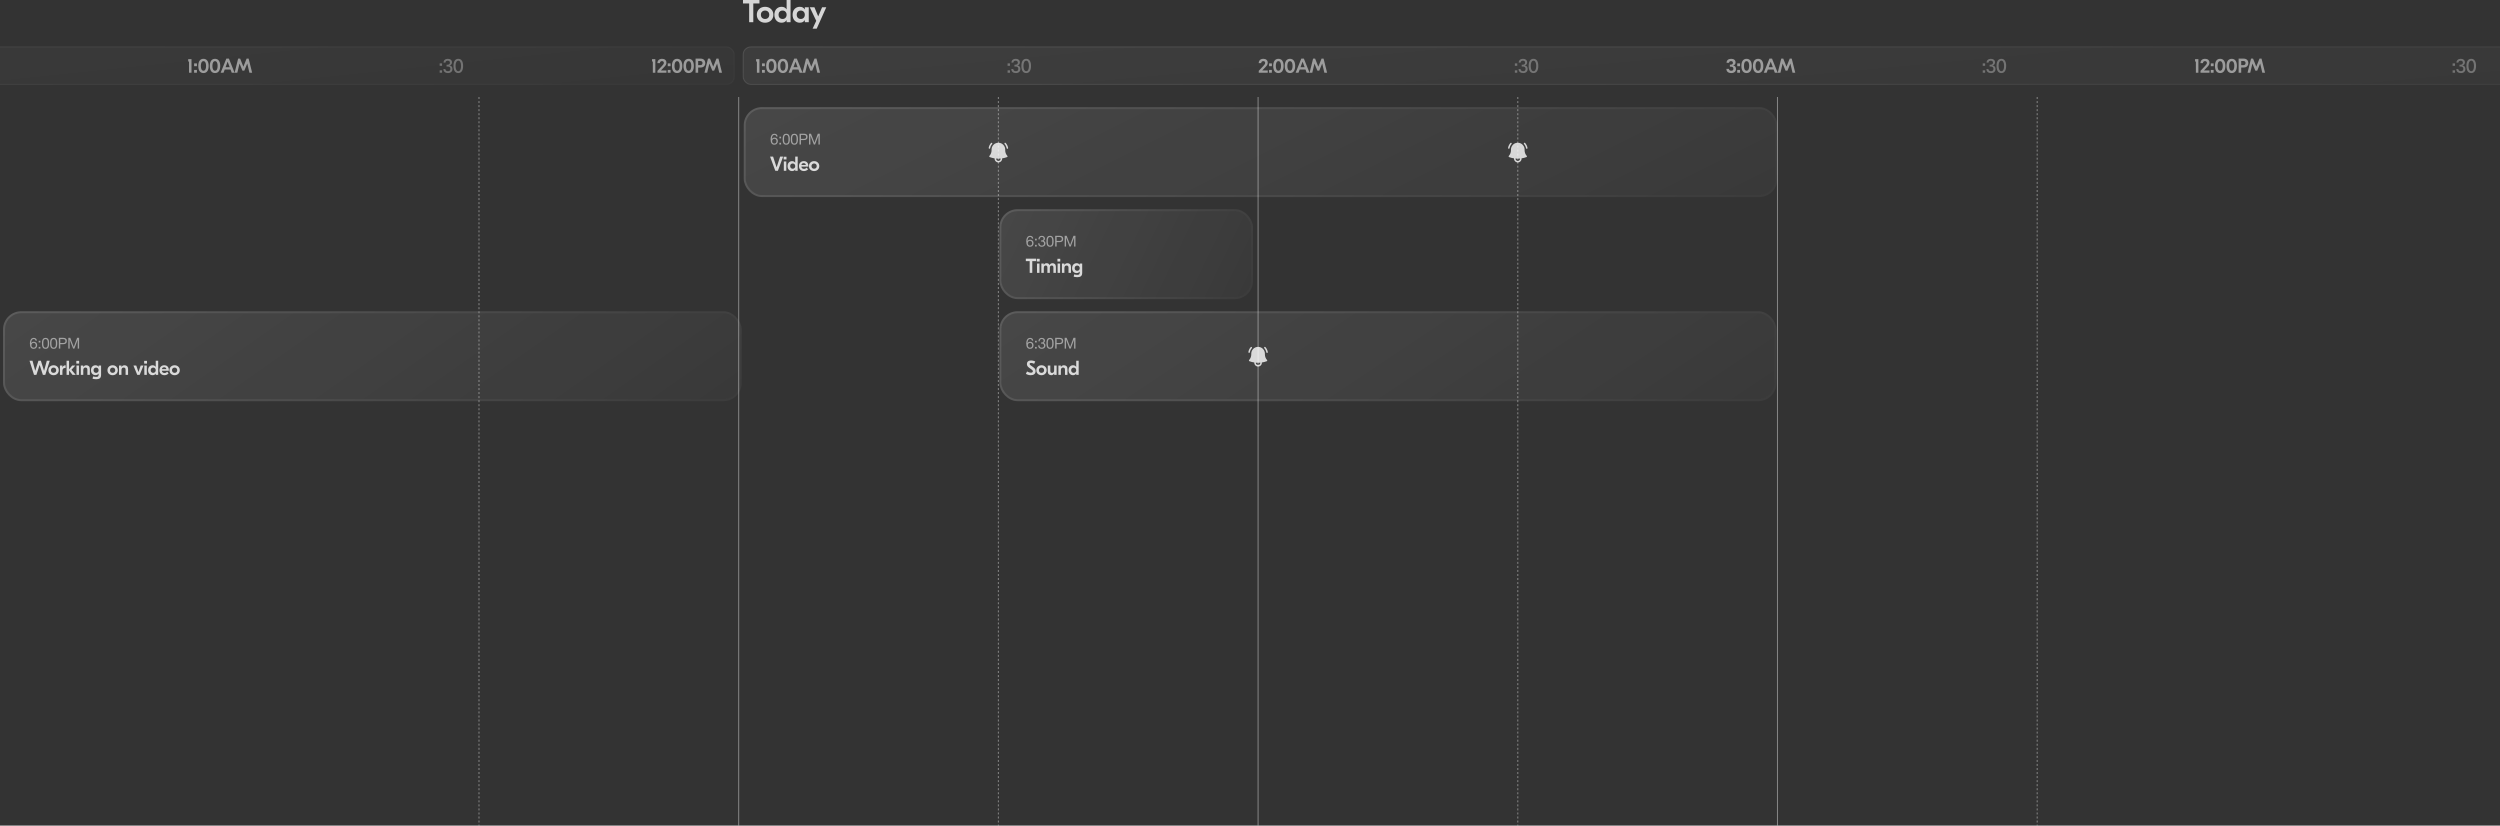 <svg width="2474" height="817" viewBox="0 0 2474 817" fill="none" xmlns="http://www.w3.org/2000/svg">
<rect x="0" y="0" width="2474" height="817" fill="#333333" stroke="none"/>
<g clip-path="url(#clip0_98_1029)">
<path d="M751.576 -0.4V3.44H745.464V22H741.368V3.44H735.256V-0.4H751.576ZM751.246 8.944C752.803 7.472 754.766 6.736 757.134 6.736C759.502 6.736 761.454 7.472 762.99 8.944C764.547 10.416 765.326 12.304 765.326 14.608C765.326 16.912 764.547 18.8 762.99 20.272C761.454 21.744 759.502 22.48 757.134 22.48C754.766 22.48 752.803 21.744 751.246 20.272C749.71 18.8 748.942 16.912 748.942 14.608C748.942 12.304 749.71 10.416 751.246 8.944ZM760.11 11.6C759.342 10.832 758.35 10.448 757.134 10.448C755.918 10.448 754.915 10.832 754.126 11.6C753.358 12.347 752.974 13.349 752.974 14.608C752.974 15.867 753.358 16.88 754.126 17.648C754.915 18.395 755.918 18.768 757.134 18.768C758.35 18.768 759.342 18.395 760.11 17.648C760.878 16.88 761.262 15.867 761.262 14.608C761.262 13.349 760.878 12.347 760.11 11.6ZM773.437 22.48C771.411 22.48 769.715 21.776 768.349 20.368C767.005 18.96 766.333 17.04 766.333 14.608C766.333 12.176 767.005 10.256 768.349 8.848C769.715 7.44 771.411 6.736 773.437 6.736C775.699 6.736 777.341 7.589 778.365 9.296H778.429V-0.4H782.333V22H778.429V19.92H778.365C777.341 21.627 775.699 22.48 773.437 22.48ZM771.517 17.616C772.264 18.384 773.235 18.768 774.429 18.768C775.624 18.768 776.584 18.384 777.309 17.616C778.056 16.848 778.429 15.845 778.429 14.608C778.429 13.371 778.056 12.368 777.309 11.6C776.584 10.832 775.624 10.448 774.429 10.448C773.235 10.448 772.264 10.832 771.517 11.6C770.792 12.368 770.429 13.371 770.429 14.608C770.429 15.845 770.792 16.848 771.517 17.616ZM791.454 22.48C789.427 22.48 787.731 21.776 786.366 20.368C785.022 18.96 784.35 17.04 784.35 14.608C784.35 12.176 785.022 10.256 786.366 8.848C787.731 7.44 789.427 6.736 791.454 6.736C793.715 6.736 795.358 7.589 796.382 9.296H796.446V7.216H800.35V22H796.446V19.92H796.382C795.358 21.627 793.715 22.48 791.454 22.48ZM789.534 17.616C790.28 18.384 791.251 18.768 792.446 18.768C793.64 18.768 794.6 18.384 795.326 17.616C796.072 16.848 796.446 15.845 796.446 14.608C796.446 13.371 796.072 12.368 795.326 11.6C794.6 10.832 793.64 10.448 792.446 10.448C791.251 10.448 790.28 10.832 789.534 11.6C788.808 12.368 788.446 13.371 788.446 14.608C788.446 15.845 788.808 16.848 789.534 17.616ZM813.542 7.216H817.67L808.198 28.4H804.134L807.75 20.624L801.35 7.216H805.958L809.702 16.208L813.542 7.216Z" fill="white" fill-opacity="0.8"/>
<rect x="-1469" y="46" width="2196" height="38" rx="8" fill="url(#paint0_linear_98_1029)" fill-opacity="0.05"/>
<rect x="-1468.5" y="46.5" width="2195" height="37" rx="7.5" stroke="url(#paint1_linear_98_1029)" stroke-opacity="0.1"/>
<path d="M189.52 58.5V72H187.04V60.9H186.24V58.5H189.52ZM194.883 62.76V65.54H192.103V62.76H194.883ZM194.863 69.22V72H192.083V69.22H194.863ZM197.53 60.04C198.424 58.813 199.697 58.2 201.35 58.2C203.004 58.2 204.27 58.813 205.15 60.04C206.044 61.253 206.49 62.987 206.49 65.24C206.49 67.493 206.044 69.233 205.15 70.46C204.257 71.687 202.99 72.3 201.35 72.3C199.697 72.3 198.424 71.693 197.53 70.48C196.65 69.253 196.21 67.507 196.21 65.24C196.21 62.987 196.65 61.253 197.53 60.04ZM201.35 60.52C200.524 60.52 199.884 60.933 199.43 61.76C198.977 62.587 198.75 63.747 198.75 65.24C198.75 66.733 198.977 67.9 199.43 68.74C199.897 69.567 200.537 69.98 201.35 69.98C202.164 69.98 202.797 69.567 203.25 68.74C203.704 67.9 203.93 66.733 203.93 65.24C203.93 63.747 203.704 62.587 203.25 61.76C202.797 60.933 202.164 60.52 201.35 60.52ZM208.966 60.04C209.86 58.813 211.133 58.2 212.786 58.2C214.44 58.2 215.706 58.813 216.586 60.04C217.48 61.253 217.926 62.987 217.926 65.24C217.926 67.493 217.48 69.233 216.586 70.46C215.693 71.687 214.426 72.3 212.786 72.3C211.133 72.3 209.86 71.693 208.966 70.48C208.086 69.253 207.646 67.507 207.646 65.24C207.646 62.987 208.086 61.253 208.966 60.04ZM212.786 60.52C211.96 60.52 211.32 60.933 210.866 61.76C210.413 62.587 210.186 63.747 210.186 65.24C210.186 66.733 210.413 67.9 210.866 68.74C211.333 69.567 211.973 69.98 212.786 69.98C213.6 69.98 214.233 69.567 214.686 68.74C215.14 67.9 215.366 66.733 215.366 65.24C215.366 63.747 215.14 62.587 214.686 61.76C214.233 60.933 213.6 60.52 212.786 60.52ZM229.322 72L228.142 68.82H222.382L221.202 72H218.362L223.982 58H226.542L232.162 72H229.322ZM223.222 66.5H227.302L225.262 61L223.222 66.5ZM246.041 58L249.521 72H246.821L244.701 62.9H244.661L241.781 69.92H239.921L237.041 62.9H237.001L234.861 72H232.181L235.661 58H237.661L240.821 65.96H240.861L244.041 58H246.041Z" fill="white" fill-opacity="0.5"/>
<path d="M437.48 62.76V65.14H435.1V62.76H437.48ZM437.48 69.62V72H435.1V69.62H437.48ZM443.15 58.2C444.404 58.2 445.404 58.52 446.15 59.16C446.91 59.787 447.29 60.62 447.29 61.66C447.29 62.447 447.077 63.12 446.65 63.68C446.224 64.24 445.63 64.607 444.87 64.78V64.82C445.804 64.927 446.517 65.28 447.01 65.88C447.517 66.467 447.77 67.253 447.77 68.24C447.77 69.507 447.37 70.5 446.57 71.22C445.784 71.94 444.697 72.3 443.31 72.3C441.924 72.3 440.83 71.953 440.03 71.26C439.23 70.567 438.81 69.607 438.77 68.38H440.73C440.784 69.033 441.037 69.547 441.49 69.92C441.944 70.28 442.55 70.46 443.31 70.46C444.91 70.46 445.71 69.68 445.71 68.12C445.71 67.293 445.457 66.7 444.95 66.34C444.457 65.98 443.65 65.807 442.53 65.82H441.89V64.06H442.53C444.344 64.06 445.25 63.373 445.25 62C445.25 61.373 445.064 60.893 444.69 60.56C444.33 60.213 443.804 60.04 443.11 60.04C442.404 60.04 441.85 60.207 441.45 60.54C441.064 60.86 440.864 61.327 440.85 61.94H438.89C438.93 60.793 439.33 59.887 440.09 59.22C440.864 58.54 441.884 58.2 443.15 58.2ZM449.988 60.02C450.815 58.807 451.995 58.2 453.528 58.2C455.061 58.2 456.235 58.807 457.048 60.02C457.875 61.233 458.288 62.973 458.288 65.24C458.288 67.507 457.875 69.253 457.048 70.48C456.235 71.693 455.061 72.3 453.528 72.3C451.995 72.3 450.815 71.693 449.988 70.48C449.175 69.253 448.768 67.507 448.768 65.24C448.768 62.973 449.175 61.233 449.988 60.02ZM455.528 61.42C455.048 60.5 454.381 60.04 453.528 60.04C452.675 60.04 452.008 60.5 451.528 61.42C451.048 62.34 450.808 63.613 450.808 65.24C450.808 66.867 451.048 68.147 451.528 69.08C452.008 70 452.675 70.46 453.528 70.46C454.381 70.46 455.048 70 455.528 69.08C456.008 68.147 456.248 66.867 456.248 65.24C456.248 63.613 456.008 62.34 455.528 61.42Z" fill="white" fill-opacity="0.3"/>
<path d="M648.52 58.5V72H646.04V60.9H645.24V58.5H648.52ZM650.608 72V70.12L655.208 65.2C655.848 64.533 656.294 63.98 656.548 63.54C656.814 63.087 656.948 62.647 656.948 62.22C656.948 61.673 656.781 61.247 656.448 60.94C656.114 60.633 655.661 60.48 655.088 60.48C654.461 60.48 653.968 60.66 653.608 61.02C653.248 61.367 653.061 61.86 653.048 62.5H650.568C650.594 61.153 651.014 60.1 651.828 59.34C652.641 58.58 653.754 58.2 655.168 58.2C656.514 58.2 657.568 58.547 658.328 59.24C659.101 59.92 659.488 60.86 659.488 62.06C659.488 62.807 659.314 63.513 658.968 64.18C658.621 64.833 658.034 65.58 657.208 66.42L654.008 69.76L659.508 69.74V72H650.608ZM663.601 62.76V65.54H660.821V62.76H663.601ZM663.581 69.22V72H660.801V69.22H663.581ZM666.248 60.04C667.141 58.813 668.414 58.2 670.068 58.2C671.721 58.2 672.988 58.813 673.868 60.04C674.761 61.253 675.208 62.987 675.208 65.24C675.208 67.493 674.761 69.233 673.868 70.46C672.974 71.687 671.708 72.3 670.068 72.3C668.414 72.3 667.141 71.693 666.248 70.48C665.368 69.253 664.928 67.507 664.928 65.24C664.928 62.987 665.368 61.253 666.248 60.04ZM670.068 60.52C669.241 60.52 668.601 60.933 668.148 61.76C667.694 62.587 667.468 63.747 667.468 65.24C667.468 66.733 667.694 67.9 668.148 68.74C668.614 69.567 669.254 69.98 670.068 69.98C670.881 69.98 671.514 69.567 671.968 68.74C672.421 67.9 672.648 66.733 672.648 65.24C672.648 63.747 672.421 62.587 671.968 61.76C671.514 60.933 670.881 60.52 670.068 60.52ZM677.684 60.04C678.577 58.813 679.85 58.2 681.504 58.2C683.157 58.2 684.424 58.813 685.304 60.04C686.197 61.253 686.644 62.987 686.644 65.24C686.644 67.493 686.197 69.233 685.304 70.46C684.41 71.687 683.144 72.3 681.504 72.3C679.85 72.3 678.577 71.693 677.684 70.48C676.804 69.253 676.364 67.507 676.364 65.24C676.364 62.987 676.804 61.253 677.684 60.04ZM681.504 60.52C680.677 60.52 680.037 60.933 679.584 61.76C679.13 62.587 678.904 63.747 678.904 65.24C678.904 66.733 679.13 67.9 679.584 68.74C680.05 69.567 680.69 69.98 681.504 69.98C682.317 69.98 682.95 69.567 683.404 68.74C683.857 67.9 684.084 66.733 684.084 65.24C684.084 63.747 683.857 62.587 683.404 61.76C682.95 60.933 682.317 60.52 681.504 60.52ZM693.22 58C694.74 58 695.906 58.407 696.72 59.22C697.533 60.02 697.94 61.067 697.94 62.36C697.94 63.693 697.533 64.773 696.72 65.6C695.906 66.413 694.74 66.82 693.22 66.82H690.9V72H688.34V58H693.22ZM692.94 64.46C693.646 64.46 694.2 64.287 694.6 63.94C695 63.58 695.2 63.06 695.2 62.38C695.2 61.713 695 61.213 694.6 60.88C694.2 60.533 693.646 60.36 692.94 60.36H690.9V64.46H692.94ZM711.008 58L714.488 72H711.788L709.668 62.9H709.628L706.748 69.92H704.888L702.008 62.9H701.968L699.828 72H697.148L700.628 58H702.628L705.788 65.96H705.828L709.008 58H711.008Z" fill="white" fill-opacity="0.5"/>
<rect x="735" y="46" width="2441" height="38" rx="8" fill="url(#paint2_linear_98_1029)" fill-opacity="0.05"/>
<rect x="735.5" y="46.5" width="2440" height="37" rx="7.5" stroke="url(#paint3_linear_98_1029)" stroke-opacity="0.1"/>
<path d="M751.52 58.5V72H749.04V60.9H748.24V58.5H751.52ZM756.883 62.76V65.54H754.103V62.76H756.883ZM756.863 69.22V72H754.083V69.22H756.863ZM759.53 60.04C760.424 58.813 761.697 58.2 763.35 58.2C765.004 58.2 766.27 58.813 767.15 60.04C768.044 61.253 768.49 62.987 768.49 65.24C768.49 67.493 768.044 69.233 767.15 70.46C766.257 71.687 764.99 72.3 763.35 72.3C761.697 72.3 760.424 71.693 759.53 70.48C758.65 69.253 758.21 67.507 758.21 65.24C758.21 62.987 758.65 61.253 759.53 60.04ZM763.35 60.52C762.524 60.52 761.884 60.933 761.43 61.76C760.977 62.587 760.75 63.747 760.75 65.24C760.75 66.733 760.977 67.9 761.43 68.74C761.897 69.567 762.537 69.98 763.35 69.98C764.164 69.98 764.797 69.567 765.25 68.74C765.704 67.9 765.93 66.733 765.93 65.24C765.93 63.747 765.704 62.587 765.25 61.76C764.797 60.933 764.164 60.52 763.35 60.52ZM770.966 60.04C771.86 58.813 773.133 58.2 774.786 58.2C776.44 58.2 777.706 58.813 778.586 60.04C779.48 61.253 779.926 62.987 779.926 65.24C779.926 67.493 779.48 69.233 778.586 70.46C777.693 71.687 776.426 72.3 774.786 72.3C773.133 72.3 771.86 71.693 770.966 70.48C770.086 69.253 769.646 67.507 769.646 65.24C769.646 62.987 770.086 61.253 770.966 60.04ZM774.786 60.52C773.96 60.52 773.32 60.933 772.866 61.76C772.413 62.587 772.186 63.747 772.186 65.24C772.186 66.733 772.413 67.9 772.866 68.74C773.333 69.567 773.973 69.98 774.786 69.98C775.6 69.98 776.233 69.567 776.686 68.74C777.14 67.9 777.366 66.733 777.366 65.24C777.366 63.747 777.14 62.587 776.686 61.76C776.233 60.933 775.6 60.52 774.786 60.52ZM791.322 72L790.142 68.82H784.382L783.202 72H780.362L785.982 58H788.542L794.162 72H791.322ZM785.222 66.5H789.302L787.262 61L785.222 66.5ZM808.041 58L811.521 72H808.821L806.701 62.9H806.661L803.781 69.92H801.921L799.041 62.9H799.001L796.861 72H794.181L797.661 58H799.661L802.821 65.96H802.861L806.041 58H808.041Z" fill="white" fill-opacity="0.5"/>
<path d="M999.48 62.76V65.14H997.1V62.76H999.48ZM999.48 69.62V72H997.1V69.62H999.48ZM1005.15 58.2C1006.4 58.2 1007.4 58.52 1008.15 59.16C1008.91 59.787 1009.29 60.62 1009.29 61.66C1009.29 62.447 1009.08 63.12 1008.65 63.68C1008.22 64.24 1007.63 64.607 1006.87 64.78V64.82C1007.8 64.927 1008.52 65.28 1009.01 65.88C1009.52 66.467 1009.77 67.253 1009.77 68.24C1009.77 69.507 1009.37 70.5 1008.57 71.22C1007.78 71.94 1006.7 72.3 1005.31 72.3C1003.92 72.3 1002.83 71.953 1002.03 71.26C1001.23 70.567 1000.81 69.607 1000.77 68.38H1002.73C1002.78 69.033 1003.04 69.547 1003.49 69.92C1003.94 70.28 1004.55 70.46 1005.31 70.46C1006.91 70.46 1007.71 69.68 1007.71 68.12C1007.71 67.293 1007.46 66.7 1006.95 66.34C1006.46 65.98 1005.65 65.807 1004.53 65.82H1003.89V64.06H1004.53C1006.34 64.06 1007.25 63.373 1007.25 62C1007.25 61.373 1007.06 60.893 1006.69 60.56C1006.33 60.213 1005.8 60.04 1005.11 60.04C1004.4 60.04 1003.85 60.207 1003.45 60.54C1003.06 60.86 1002.86 61.327 1002.85 61.94H1000.89C1000.93 60.793 1001.33 59.887 1002.09 59.22C1002.86 58.54 1003.88 58.2 1005.15 58.2ZM1011.99 60.02C1012.81 58.807 1013.99 58.2 1015.53 58.2C1017.06 58.2 1018.23 58.807 1019.05 60.02C1019.87 61.233 1020.29 62.973 1020.29 65.24C1020.29 67.507 1019.87 69.253 1019.05 70.48C1018.23 71.693 1017.06 72.3 1015.53 72.3C1013.99 72.3 1012.81 71.693 1011.99 70.48C1011.17 69.253 1010.77 67.507 1010.77 65.24C1010.77 62.973 1011.17 61.233 1011.99 60.02ZM1017.53 61.42C1017.05 60.5 1016.38 60.04 1015.53 60.04C1014.67 60.04 1014.01 60.5 1013.53 61.42C1013.05 62.34 1012.81 63.613 1012.81 65.24C1012.81 66.867 1013.05 68.147 1013.53 69.08C1014.01 70 1014.67 70.46 1015.53 70.46C1016.38 70.46 1017.05 70 1017.53 69.08C1018.01 68.147 1018.25 66.867 1018.25 65.24C1018.25 63.613 1018.01 62.34 1017.53 61.42Z" fill="white" fill-opacity="0.3"/>
<path d="M1245.66 72V70.12L1250.26 65.2C1250.9 64.533 1251.35 63.98 1251.6 63.54C1251.87 63.087 1252 62.647 1252 62.22C1252 61.673 1251.83 61.247 1251.5 60.94C1251.17 60.633 1250.71 60.48 1250.14 60.48C1249.51 60.48 1249.02 60.66 1248.66 61.02C1248.3 61.367 1248.11 61.86 1248.1 62.5H1245.62C1245.65 61.153 1246.07 60.1 1246.88 59.34C1247.69 58.58 1248.81 58.2 1250.22 58.2C1251.57 58.2 1252.62 58.547 1253.38 59.24C1254.15 59.92 1254.54 60.86 1254.54 62.06C1254.54 62.807 1254.37 63.513 1254.02 64.18C1253.67 64.833 1253.09 65.58 1252.26 66.42L1249.06 69.76L1254.56 69.74V72H1245.66ZM1258.65 62.76V65.54H1255.87V62.76H1258.65ZM1258.63 69.22V72H1255.85V69.22H1258.63ZM1261.3 60.04C1262.19 58.813 1263.47 58.2 1265.12 58.2C1266.77 58.2 1268.04 58.813 1268.92 60.04C1269.81 61.253 1270.26 62.987 1270.26 65.24C1270.26 67.493 1269.81 69.233 1268.92 70.46C1268.03 71.687 1266.76 72.3 1265.12 72.3C1263.47 72.3 1262.19 71.693 1261.3 70.48C1260.42 69.253 1259.98 67.507 1259.98 65.24C1259.98 62.987 1260.42 61.253 1261.3 60.04ZM1265.12 60.52C1264.29 60.52 1263.65 60.933 1263.2 61.76C1262.75 62.587 1262.52 63.747 1262.52 65.24C1262.52 66.733 1262.75 67.9 1263.2 68.74C1263.67 69.567 1264.31 69.98 1265.12 69.98C1265.93 69.98 1266.57 69.567 1267.02 68.74C1267.47 67.9 1267.7 66.733 1267.7 65.24C1267.7 63.747 1267.47 62.587 1267.02 61.76C1266.57 60.933 1265.93 60.52 1265.12 60.52ZM1272.74 60.04C1273.63 58.813 1274.9 58.2 1276.56 58.2C1278.21 58.2 1279.48 58.813 1280.36 60.04C1281.25 61.253 1281.7 62.987 1281.7 65.24C1281.7 67.493 1281.25 69.233 1280.36 70.46C1279.46 71.687 1278.2 72.3 1276.56 72.3C1274.9 72.3 1273.63 71.693 1272.74 70.48C1271.86 69.253 1271.42 67.507 1271.42 65.24C1271.42 62.987 1271.86 61.253 1272.74 60.04ZM1276.56 60.52C1275.73 60.52 1275.09 60.933 1274.64 61.76C1274.18 62.587 1273.96 63.747 1273.96 65.24C1273.96 66.733 1274.18 67.9 1274.64 68.74C1275.1 69.567 1275.74 69.98 1276.56 69.98C1277.37 69.98 1278 69.567 1278.46 68.74C1278.91 67.9 1279.14 66.733 1279.14 65.24C1279.14 63.747 1278.91 62.587 1278.46 61.76C1278 60.933 1277.37 60.52 1276.56 60.52ZM1293.09 72L1291.91 68.82H1286.15L1284.97 72H1282.13L1287.75 58H1290.31L1295.93 72H1293.09ZM1286.99 66.5H1291.07L1289.03 61L1286.99 66.5ZM1309.81 58L1313.29 72H1310.59L1308.47 62.9H1308.43L1305.55 69.92H1303.69L1300.81 62.9H1300.77L1298.63 72H1295.95L1299.43 58H1301.43L1304.59 65.96H1304.63L1307.81 58H1309.81Z" fill="white" fill-opacity="0.5"/>
<path d="M1501.48 62.76V65.14H1499.1V62.76H1501.48ZM1501.48 69.62V72H1499.1V69.62H1501.48ZM1507.15 58.2C1508.4 58.2 1509.4 58.52 1510.15 59.16C1510.91 59.787 1511.29 60.62 1511.29 61.66C1511.29 62.447 1511.08 63.12 1510.65 63.68C1510.22 64.24 1509.63 64.607 1508.87 64.78V64.82C1509.8 64.927 1510.52 65.28 1511.01 65.88C1511.52 66.467 1511.77 67.253 1511.77 68.24C1511.77 69.507 1511.37 70.5 1510.57 71.22C1509.78 71.94 1508.7 72.3 1507.31 72.3C1505.92 72.3 1504.83 71.953 1504.03 71.26C1503.23 70.567 1502.81 69.607 1502.77 68.38H1504.73C1504.78 69.033 1505.04 69.547 1505.49 69.92C1505.94 70.28 1506.55 70.46 1507.31 70.46C1508.91 70.46 1509.71 69.68 1509.71 68.12C1509.71 67.293 1509.46 66.7 1508.95 66.34C1508.46 65.98 1507.65 65.807 1506.53 65.82H1505.89V64.06H1506.53C1508.34 64.06 1509.25 63.373 1509.25 62C1509.25 61.373 1509.06 60.893 1508.69 60.56C1508.33 60.213 1507.8 60.04 1507.11 60.04C1506.4 60.04 1505.85 60.207 1505.45 60.54C1505.06 60.86 1504.86 61.327 1504.85 61.94H1502.89C1502.93 60.793 1503.33 59.887 1504.09 59.22C1504.86 58.54 1505.88 58.2 1507.15 58.2ZM1513.99 60.02C1514.81 58.807 1515.99 58.2 1517.53 58.2C1519.06 58.2 1520.23 58.807 1521.05 60.02C1521.87 61.233 1522.29 62.973 1522.29 65.24C1522.29 67.507 1521.87 69.253 1521.05 70.48C1520.23 71.693 1519.06 72.3 1517.53 72.3C1515.99 72.3 1514.81 71.693 1513.99 70.48C1513.17 69.253 1512.77 67.507 1512.77 65.24C1512.77 62.973 1513.17 61.233 1513.99 60.02ZM1519.53 61.42C1519.05 60.5 1518.38 60.04 1517.53 60.04C1516.67 60.04 1516.01 60.5 1515.53 61.42C1515.05 62.34 1514.81 63.613 1514.81 65.24C1514.81 66.867 1515.05 68.147 1515.53 69.08C1516.01 70 1516.67 70.46 1517.53 70.46C1518.38 70.46 1519.05 70 1519.53 69.08C1520.01 68.147 1520.25 66.867 1520.25 65.24C1520.25 63.613 1520.01 62.34 1519.53 61.42Z" fill="white" fill-opacity="0.3"/>
<path d="M1713.12 58.2C1714.49 58.2 1715.57 58.513 1716.34 59.14C1717.11 59.753 1717.5 60.613 1717.5 61.72C1717.5 62.507 1717.29 63.173 1716.86 63.72C1716.45 64.253 1715.86 64.607 1715.1 64.78V64.82C1716.02 64.94 1716.73 65.293 1717.22 65.88C1717.71 66.453 1717.96 67.227 1717.96 68.2C1717.96 69.48 1717.54 70.487 1716.7 71.22C1715.87 71.94 1714.72 72.3 1713.24 72.3C1711.73 72.3 1710.56 71.94 1709.72 71.22C1708.88 70.487 1708.45 69.46 1708.42 68.14H1710.96C1711 68.74 1711.22 69.207 1711.62 69.54C1712.02 69.86 1712.57 70.02 1713.26 70.02C1714.67 70.02 1715.38 69.34 1715.38 67.98C1715.38 67.26 1715.15 66.747 1714.7 66.44C1714.25 66.133 1713.49 65.987 1712.44 66H1711.88V64H1712.44C1714.07 64 1714.88 63.387 1714.88 62.16C1714.88 61.627 1714.72 61.213 1714.4 60.92C1714.08 60.627 1713.63 60.48 1713.04 60.48C1712.44 60.48 1711.97 60.627 1711.62 60.92C1711.29 61.2 1711.11 61.6 1711.1 62.12H1708.6C1708.61 60.893 1709.02 59.933 1709.82 59.24C1710.63 58.547 1711.73 58.2 1713.12 58.2ZM1721.95 62.76V65.54H1719.17V62.76H1721.95ZM1721.93 69.22V72H1719.15V69.22H1721.93ZM1724.59 60.04C1725.49 58.813 1726.76 58.2 1728.41 58.2C1730.07 58.2 1731.33 58.813 1732.21 60.04C1733.11 61.253 1733.55 62.987 1733.55 65.24C1733.55 67.493 1733.11 69.233 1732.21 70.46C1731.32 71.687 1730.05 72.3 1728.41 72.3C1726.76 72.3 1725.49 71.693 1724.59 70.48C1723.71 69.253 1723.27 67.507 1723.27 65.24C1723.27 62.987 1723.71 61.253 1724.59 60.04ZM1728.41 60.52C1727.59 60.52 1726.95 60.933 1726.49 61.76C1726.04 62.587 1725.81 63.747 1725.81 65.24C1725.81 66.733 1726.04 67.9 1726.49 68.74C1726.96 69.567 1727.6 69.98 1728.41 69.98C1729.23 69.98 1729.86 69.567 1730.31 68.74C1730.77 67.9 1730.99 66.733 1730.99 65.24C1730.99 63.747 1730.77 62.587 1730.31 61.76C1729.86 60.933 1729.23 60.52 1728.41 60.52ZM1736.03 60.04C1736.92 58.813 1738.2 58.2 1739.85 58.2C1741.5 58.2 1742.77 58.813 1743.65 60.04C1744.54 61.253 1744.99 62.987 1744.99 65.24C1744.99 67.493 1744.54 69.233 1743.65 70.46C1742.76 71.687 1741.49 72.3 1739.85 72.3C1738.2 72.3 1736.92 71.693 1736.03 70.48C1735.15 69.253 1734.71 67.507 1734.71 65.24C1734.71 62.987 1735.15 61.253 1736.03 60.04ZM1739.85 60.52C1739.02 60.52 1738.38 60.933 1737.93 61.76C1737.48 62.587 1737.25 63.747 1737.25 65.24C1737.25 66.733 1737.48 67.9 1737.93 68.74C1738.4 69.567 1739.04 69.98 1739.85 69.98C1740.66 69.98 1741.3 69.567 1741.75 68.74C1742.2 67.9 1742.43 66.733 1742.43 65.24C1742.43 63.747 1742.2 62.587 1741.75 61.76C1741.3 60.933 1740.66 60.52 1739.85 60.52ZM1756.38 72L1755.2 68.82H1749.44L1748.26 72H1745.42L1751.04 58H1753.6L1759.22 72H1756.38ZM1750.28 66.5H1754.36L1752.32 61L1750.28 66.5ZM1773.1 58L1776.58 72H1773.88L1771.76 62.9H1771.72L1768.84 69.92H1766.98L1764.1 62.9H1764.06L1761.92 72H1759.24L1762.72 58H1764.72L1767.88 65.96H1767.92L1771.1 58H1773.1Z" fill="white" fill-opacity="0.5"/>
<path d="M1964.48 62.76V65.14H1962.1V62.76H1964.48ZM1964.48 69.62V72H1962.1V69.62H1964.48ZM1970.15 58.2C1971.4 58.2 1972.4 58.52 1973.15 59.16C1973.91 59.787 1974.29 60.62 1974.29 61.66C1974.29 62.447 1974.08 63.12 1973.65 63.68C1973.22 64.24 1972.63 64.607 1971.87 64.78V64.82C1972.8 64.927 1973.52 65.28 1974.01 65.88C1974.52 66.467 1974.77 67.253 1974.77 68.24C1974.77 69.507 1974.37 70.5 1973.57 71.22C1972.78 71.94 1971.7 72.3 1970.31 72.3C1968.92 72.3 1967.83 71.953 1967.03 71.26C1966.23 70.567 1965.81 69.607 1965.77 68.38H1967.73C1967.78 69.033 1968.04 69.547 1968.49 69.92C1968.94 70.28 1969.55 70.46 1970.31 70.46C1971.91 70.46 1972.71 69.68 1972.71 68.12C1972.71 67.293 1972.46 66.7 1971.95 66.34C1971.46 65.98 1970.65 65.807 1969.53 65.82H1968.89V64.06H1969.53C1971.34 64.06 1972.25 63.373 1972.25 62C1972.25 61.373 1972.06 60.893 1971.69 60.56C1971.33 60.213 1970.8 60.04 1970.11 60.04C1969.4 60.04 1968.85 60.207 1968.45 60.54C1968.06 60.86 1967.86 61.327 1967.85 61.94H1965.89C1965.93 60.793 1966.33 59.887 1967.09 59.22C1967.86 58.54 1968.88 58.2 1970.15 58.2ZM1976.99 60.02C1977.81 58.807 1978.99 58.2 1980.53 58.2C1982.06 58.2 1983.23 58.807 1984.05 60.02C1984.87 61.233 1985.29 62.973 1985.29 65.24C1985.29 67.507 1984.87 69.253 1984.05 70.48C1983.23 71.693 1982.06 72.3 1980.53 72.3C1978.99 72.3 1977.81 71.693 1976.99 70.48C1976.17 69.253 1975.77 67.507 1975.77 65.24C1975.77 62.973 1976.17 61.233 1976.99 60.02ZM1982.53 61.42C1982.05 60.5 1981.38 60.04 1980.53 60.04C1979.67 60.04 1979.01 60.5 1978.53 61.42C1978.05 62.34 1977.81 63.613 1977.81 65.24C1977.81 66.867 1978.05 68.147 1978.53 69.08C1979.01 70 1979.67 70.46 1980.53 70.46C1981.38 70.46 1982.05 70 1982.53 69.08C1983.01 68.147 1983.25 66.867 1983.25 65.24C1983.25 63.613 1983.01 62.34 1982.53 61.42Z" fill="white" fill-opacity="0.3"/>
<path d="M2175.52 58.5V72H2173.04V60.9H2172.24V58.5H2175.52ZM2177.61 72V70.12L2182.21 65.2C2182.85 64.533 2183.29 63.98 2183.55 63.54C2183.81 63.087 2183.95 62.647 2183.95 62.22C2183.95 61.673 2183.78 61.247 2183.45 60.94C2183.11 60.633 2182.66 60.48 2182.09 60.48C2181.46 60.48 2180.97 60.66 2180.61 61.02C2180.25 61.367 2180.06 61.86 2180.05 62.5H2177.57C2177.59 61.153 2178.01 60.1 2178.83 59.34C2179.64 58.58 2180.75 58.2 2182.17 58.2C2183.51 58.2 2184.57 58.547 2185.33 59.24C2186.1 59.92 2186.49 60.86 2186.49 62.06C2186.49 62.807 2186.31 63.513 2185.97 64.18C2185.62 64.833 2185.03 65.58 2184.21 66.42L2181.01 69.76L2186.51 69.74V72H2177.61ZM2190.6 62.76V65.54H2187.82V62.76H2190.6ZM2190.58 69.22V72H2187.8V69.22H2190.58ZM2193.25 60.04C2194.14 58.813 2195.41 58.2 2197.07 58.2C2198.72 58.2 2199.99 58.813 2200.87 60.04C2201.76 61.253 2202.21 62.987 2202.21 65.24C2202.21 67.493 2201.76 69.233 2200.87 70.46C2199.97 71.687 2198.71 72.3 2197.07 72.3C2195.41 72.3 2194.14 71.693 2193.25 70.48C2192.37 69.253 2191.93 67.507 2191.93 65.24C2191.93 62.987 2192.37 61.253 2193.25 60.04ZM2197.07 60.52C2196.24 60.52 2195.6 60.933 2195.15 61.76C2194.69 62.587 2194.47 63.747 2194.47 65.24C2194.47 66.733 2194.69 67.9 2195.15 68.74C2195.61 69.567 2196.25 69.98 2197.07 69.98C2197.88 69.98 2198.51 69.567 2198.97 68.74C2199.42 67.9 2199.65 66.733 2199.65 65.24C2199.65 63.747 2199.42 62.587 2198.97 61.76C2198.51 60.933 2197.88 60.52 2197.07 60.52ZM2204.68 60.04C2205.58 58.813 2206.85 58.2 2208.5 58.2C2210.16 58.2 2211.42 58.813 2212.3 60.04C2213.2 61.253 2213.64 62.987 2213.64 65.24C2213.64 67.493 2213.2 69.233 2212.3 70.46C2211.41 71.687 2210.14 72.3 2208.5 72.3C2206.85 72.3 2205.58 71.693 2204.68 70.48C2203.8 69.253 2203.36 67.507 2203.36 65.24C2203.36 62.987 2203.8 61.253 2204.68 60.04ZM2208.5 60.52C2207.68 60.52 2207.04 60.933 2206.58 61.76C2206.13 62.587 2205.9 63.747 2205.9 65.24C2205.9 66.733 2206.13 67.9 2206.58 68.74C2207.05 69.567 2207.69 69.98 2208.5 69.98C2209.32 69.98 2209.95 69.567 2210.4 68.74C2210.86 67.9 2211.08 66.733 2211.08 65.24C2211.08 63.747 2210.86 62.587 2210.4 61.76C2209.95 60.933 2209.32 60.52 2208.5 60.52ZM2220.22 58C2221.74 58 2222.91 58.407 2223.72 59.22C2224.53 60.02 2224.94 61.067 2224.94 62.36C2224.94 63.693 2224.53 64.773 2223.72 65.6C2222.91 66.413 2221.74 66.82 2220.22 66.82H2217.9V72H2215.34V58H2220.22ZM2219.94 64.46C2220.65 64.46 2221.2 64.287 2221.6 63.94C2222 63.58 2222.2 63.06 2222.2 62.38C2222.2 61.713 2222 61.213 2221.6 60.88C2221.2 60.533 2220.65 60.36 2219.94 60.36H2217.9V64.46H2219.94ZM2238.01 58L2241.49 72H2238.79L2236.67 62.9H2236.63L2233.75 69.92H2231.89L2229.01 62.9H2228.97L2226.83 72H2224.15L2227.63 58H2229.63L2232.79 65.96H2232.83L2236.01 58H2238.01Z" fill="white" fill-opacity="0.5"/>
<path d="M2429.48 62.76V65.14H2427.1V62.76H2429.48ZM2429.48 69.62V72H2427.1V69.62H2429.48ZM2435.15 58.2C2436.4 58.2 2437.4 58.52 2438.15 59.16C2438.91 59.787 2439.29 60.62 2439.29 61.66C2439.29 62.447 2439.08 63.12 2438.65 63.68C2438.22 64.24 2437.63 64.607 2436.87 64.78V64.82C2437.8 64.927 2438.52 65.28 2439.01 65.88C2439.52 66.467 2439.77 67.253 2439.77 68.24C2439.77 69.507 2439.37 70.5 2438.57 71.22C2437.78 71.94 2436.7 72.3 2435.31 72.3C2433.92 72.3 2432.83 71.953 2432.03 71.26C2431.23 70.567 2430.81 69.607 2430.77 68.38H2432.73C2432.78 69.033 2433.04 69.547 2433.49 69.92C2433.94 70.28 2434.55 70.46 2435.31 70.46C2436.91 70.46 2437.71 69.68 2437.71 68.12C2437.71 67.293 2437.46 66.7 2436.95 66.34C2436.46 65.98 2435.65 65.807 2434.53 65.82H2433.89V64.06H2434.53C2436.34 64.06 2437.25 63.373 2437.25 62C2437.25 61.373 2437.06 60.893 2436.69 60.56C2436.33 60.213 2435.8 60.04 2435.11 60.04C2434.4 60.04 2433.85 60.207 2433.45 60.54C2433.06 60.86 2432.86 61.327 2432.85 61.94H2430.89C2430.93 60.793 2431.33 59.887 2432.09 59.22C2432.86 58.54 2433.88 58.2 2435.15 58.2ZM2441.99 60.02C2442.81 58.807 2443.99 58.2 2445.53 58.2C2447.06 58.2 2448.23 58.807 2449.05 60.02C2449.87 61.233 2450.29 62.973 2450.29 65.24C2450.29 67.507 2449.87 69.253 2449.05 70.48C2448.23 71.693 2447.06 72.3 2445.53 72.3C2443.99 72.3 2442.81 71.693 2441.99 70.48C2441.17 69.253 2440.77 67.507 2440.77 65.24C2440.77 62.973 2441.17 61.233 2441.99 60.02ZM2447.53 61.42C2447.05 60.5 2446.38 60.04 2445.53 60.04C2444.67 60.04 2444.01 60.5 2443.53 61.42C2443.05 62.34 2442.81 63.613 2442.81 65.24C2442.81 66.867 2443.05 68.147 2443.53 69.08C2444.01 70 2444.67 70.46 2445.53 70.46C2446.38 70.46 2447.05 70 2447.53 69.08C2448.01 68.147 2448.25 66.867 2448.25 65.24C2448.25 63.613 2448.01 62.34 2447.53 61.42Z" fill="white" fill-opacity="0.3"/>
<rect x="738" y="108" width="1019" height="85" rx="16" fill="url(#paint4_linear_98_1029)" fill-opacity="0.1"/>
<rect x="737" y="107" width="1021" height="87" rx="17" stroke="url(#paint5_linear_98_1029)" stroke-opacity="0.2" stroke-width="2"/>
<path d="M769.5 135.125H768.195C768.125 134.615 767.935 134.215 767.625 133.925C767.325 133.625 766.915 133.475 766.395 133.475C766.035 133.475 765.71 133.54 765.42 133.67C765.14 133.8 764.91 133.99 764.73 134.24C764.56 134.48 764.415 134.725 764.295 134.975C764.175 135.225 764.085 135.53 764.025 135.89C763.965 136.25 763.925 136.545 763.905 136.775C763.885 136.995 763.865 137.265 763.845 137.585C764.425 136.655 765.305 136.19 766.485 136.19C767.475 136.19 768.27 136.505 768.87 137.135C769.48 137.755 769.785 138.575 769.785 139.595C769.785 140.645 769.465 141.51 768.825 142.19C768.195 142.87 767.35 143.21 766.29 143.21C763.82 143.21 762.585 141.45 762.585 137.93C762.585 137.38 762.615 136.86 762.675 136.37C762.745 135.88 762.865 135.385 763.035 134.885C763.215 134.375 763.445 133.94 763.725 133.58C764.005 133.22 764.375 132.93 764.835 132.71C765.305 132.48 765.84 132.365 766.44 132.365C767.33 132.365 768.045 132.61 768.585 133.1C769.125 133.58 769.43 134.255 769.5 135.125ZM766.26 137.3C765.61 137.3 765.085 137.52 764.685 137.96C764.285 138.39 764.085 138.955 764.085 139.655C764.085 140.385 764.285 140.97 764.685 141.41C765.095 141.85 765.63 142.07 766.29 142.07C766.93 142.07 767.445 141.86 767.835 141.44C768.235 141.01 768.435 140.435 768.435 139.715C768.435 138.975 768.24 138.39 767.85 137.96C767.46 137.52 766.93 137.3 766.26 137.3ZM772.945 141.335V143H771.28V141.335H772.945ZM772.945 135.26V136.925H771.28V135.26H772.945ZM778.065 132.365C778.705 132.365 779.25 132.485 779.7 132.725C780.16 132.955 780.51 133.24 780.75 133.58C780.99 133.92 781.18 134.365 781.32 134.915C781.46 135.455 781.545 135.945 781.575 136.385C781.605 136.815 781.62 137.335 781.62 137.945C781.62 138.505 781.595 139.01 781.545 139.46C781.505 139.91 781.41 140.38 781.26 140.87C781.12 141.36 780.925 141.77 780.675 142.1C780.425 142.42 780.085 142.685 779.655 142.895C779.225 143.105 778.715 143.21 778.125 143.21C777.505 143.21 776.965 143.105 776.505 142.895C776.055 142.675 775.705 142.405 775.455 142.085C775.205 141.765 775.005 141.36 774.855 140.87C774.715 140.37 774.625 139.9 774.585 139.46C774.545 139.01 774.525 138.495 774.525 137.915C774.525 137.415 774.535 136.98 774.555 136.61C774.585 136.24 774.635 135.825 774.705 135.365C774.785 134.895 774.905 134.5 775.065 134.18C775.225 133.85 775.43 133.54 775.68 133.25C775.93 132.96 776.255 132.74 776.655 132.59C777.065 132.44 777.535 132.365 778.065 132.365ZM778.89 133.685C778.65 133.565 778.375 133.505 778.065 133.505C777.755 133.505 777.48 133.565 777.24 133.685C777 133.795 776.805 133.925 776.655 134.075C776.505 134.225 776.375 134.45 776.265 134.75C776.155 135.04 776.075 135.285 776.025 135.485C775.985 135.685 775.95 135.975 775.92 136.355C775.89 136.725 775.875 136.99 775.875 137.15C775.875 137.3 775.875 137.555 775.875 137.915C775.875 138.265 775.88 138.555 775.89 138.785C775.9 139.015 775.925 139.315 775.965 139.685C776.005 140.055 776.075 140.365 776.175 140.615C776.275 140.855 776.4 141.1 776.55 141.35C776.7 141.59 776.905 141.775 777.165 141.905C777.435 142.025 777.745 142.085 778.095 142.085C778.395 142.085 778.66 142.03 778.89 141.92C779.13 141.81 779.325 141.68 779.475 141.53C779.625 141.38 779.75 141.17 779.85 140.9C779.96 140.62 780.04 140.38 780.09 140.18C780.14 139.97 780.175 139.695 780.195 139.355C780.225 139.005 780.24 138.75 780.24 138.59C780.25 138.42 780.255 138.175 780.255 137.855C780.255 137.505 780.255 137.255 780.255 137.105C780.255 136.955 780.24 136.695 780.21 136.325C780.18 135.955 780.14 135.67 780.09 135.47C780.05 135.27 779.975 135.025 779.865 134.735C779.755 134.445 779.625 134.225 779.475 134.075C779.325 133.925 779.13 133.795 778.89 133.685ZM786.1 132.365C786.74 132.365 787.285 132.485 787.735 132.725C788.195 132.955 788.545 133.24 788.785 133.58C789.025 133.92 789.215 134.365 789.355 134.915C789.495 135.455 789.58 135.945 789.61 136.385C789.64 136.815 789.655 137.335 789.655 137.945C789.655 138.505 789.63 139.01 789.58 139.46C789.54 139.91 789.445 140.38 789.295 140.87C789.155 141.36 788.96 141.77 788.71 142.1C788.46 142.42 788.12 142.685 787.69 142.895C787.26 143.105 786.75 143.21 786.16 143.21C785.54 143.21 785 143.105 784.54 142.895C784.09 142.675 783.74 142.405 783.49 142.085C783.24 141.765 783.04 141.36 782.89 140.87C782.75 140.37 782.66 139.9 782.62 139.46C782.58 139.01 782.56 138.495 782.56 137.915C782.56 137.415 782.57 136.98 782.59 136.61C782.62 136.24 782.67 135.825 782.74 135.365C782.82 134.895 782.94 134.5 783.1 134.18C783.26 133.85 783.465 133.54 783.715 133.25C783.965 132.96 784.29 132.74 784.69 132.59C785.1 132.44 785.57 132.365 786.1 132.365ZM786.925 133.685C786.685 133.565 786.41 133.505 786.1 133.505C785.79 133.505 785.515 133.565 785.275 133.685C785.035 133.795 784.84 133.925 784.69 134.075C784.54 134.225 784.41 134.45 784.3 134.75C784.19 135.04 784.11 135.285 784.06 135.485C784.02 135.685 783.985 135.975 783.955 136.355C783.925 136.725 783.91 136.99 783.91 137.15C783.91 137.3 783.91 137.555 783.91 137.915C783.91 138.265 783.915 138.555 783.925 138.785C783.935 139.015 783.96 139.315 784 139.685C784.04 140.055 784.11 140.365 784.21 140.615C784.31 140.855 784.435 141.1 784.585 141.35C784.735 141.59 784.94 141.775 785.2 141.905C785.47 142.025 785.78 142.085 786.13 142.085C786.43 142.085 786.695 142.03 786.925 141.92C787.165 141.81 787.36 141.68 787.51 141.53C787.66 141.38 787.785 141.17 787.885 140.9C787.995 140.62 788.075 140.38 788.125 140.18C788.175 139.97 788.21 139.695 788.23 139.355C788.26 139.005 788.275 138.75 788.275 138.59C788.285 138.42 788.29 138.175 788.29 137.855C788.29 137.505 788.29 137.255 788.29 137.105C788.29 136.955 788.275 136.695 788.245 136.325C788.215 135.955 788.175 135.67 788.125 135.47C788.085 135.27 788.01 135.025 787.9 134.735C787.79 134.445 787.66 134.225 787.51 134.075C787.36 133.925 787.165 133.795 786.925 133.685ZM791.225 132.32H795.62C796.71 132.32 797.575 132.57 798.215 133.07C798.855 133.56 799.175 134.335 799.175 135.395C799.175 137.545 797.96 138.62 795.53 138.62H792.635V143H791.225V132.32ZM792.635 133.535V137.435H795.35C796.11 137.435 796.7 137.295 797.12 137.015C797.55 136.725 797.765 136.215 797.765 135.485C797.765 135.075 797.695 134.735 797.555 134.465C797.425 134.195 797.23 133.995 796.97 133.865C796.71 133.735 796.44 133.65 796.16 133.61C795.88 133.56 795.545 133.535 795.155 133.535H792.635ZM800.606 132.32H802.556L805.991 141.365L809.306 132.32H811.271V143H809.936V134.09L806.591 143H805.361L801.956 134.09V143H800.606V132.32Z" fill="white" fill-opacity="0.5"/>
<path d="M775 155L769.82 169H767.24L762.06 155H765.06L768.5 165.56H768.56L772 155H775ZM778.309 155.12V157.82H775.509V155.12H778.309ZM775.669 169V159.76H778.129V169H775.669ZM783.836 169.3C782.569 169.3 781.509 168.86 780.656 167.98C779.816 167.1 779.396 165.9 779.396 164.38C779.396 162.86 779.816 161.66 780.656 160.78C781.509 159.9 782.569 159.46 783.836 159.46C785.249 159.46 786.276 159.993 786.916 161.06H786.956V155H789.396V169H786.956V167.7H786.916C786.276 168.767 785.249 169.3 783.836 169.3ZM782.636 166.26C783.102 166.74 783.709 166.98 784.456 166.98C785.202 166.98 785.802 166.74 786.256 166.26C786.722 165.78 786.956 165.153 786.956 164.38C786.956 163.607 786.722 162.98 786.256 162.5C785.802 162.02 785.202 161.78 784.456 161.78C783.709 161.78 783.102 162.02 782.636 162.5C782.182 162.98 781.956 163.607 781.956 164.38C781.956 165.153 782.182 165.78 782.636 166.26ZM795.456 159.46C796.869 159.46 797.969 159.893 798.756 160.76C799.543 161.613 799.936 162.827 799.936 164.4V164.88H793.036C793.103 165.587 793.369 166.14 793.836 166.54C794.316 166.927 794.916 167.12 795.636 167.12C796.636 167.12 797.556 166.7 798.396 165.86L799.636 167.64C798.436 168.747 797.103 169.3 795.636 169.3C794.129 169.3 792.923 168.853 792.016 167.96C791.109 167.067 790.656 165.88 790.656 164.4C790.656 162.92 791.096 161.727 791.976 160.82C792.856 159.913 794.016 159.46 795.456 159.46ZM795.336 161.44C794.043 161.44 793.296 162.06 793.096 163.3H797.456C797.416 162.713 797.203 162.26 796.816 161.94C796.443 161.607 795.949 161.44 795.336 161.44ZM801.969 160.84C802.943 159.92 804.169 159.46 805.649 159.46C807.129 159.46 808.349 159.92 809.309 160.84C810.283 161.76 810.769 162.94 810.769 164.38C810.769 165.82 810.283 167 809.309 167.92C808.349 168.84 807.129 169.3 805.649 169.3C804.169 169.3 802.943 168.84 801.969 167.92C801.009 167 800.529 165.82 800.529 164.38C800.529 162.94 801.009 161.76 801.969 160.84ZM807.509 162.5C807.029 162.02 806.409 161.78 805.649 161.78C804.889 161.78 804.263 162.02 803.769 162.5C803.289 162.967 803.049 163.593 803.049 164.38C803.049 165.167 803.289 165.8 803.769 166.28C804.263 166.747 804.889 166.98 805.649 166.98C806.409 166.98 807.029 166.747 807.509 166.28C807.989 165.8 808.229 165.167 808.229 164.38C808.229 163.593 807.989 162.967 807.509 162.5Z" fill="white" fill-opacity="0.8"/>
<path d="M1495.85 142.5C1495.97 142.351 1496.04 142.159 1496.02 141.965C1496.01 141.771 1495.92 141.589 1495.78 141.459C1495.63 141.33 1495.44 141.261 1495.25 141.269C1495.05 141.276 1494.87 141.359 1494.73 141.5C1493.5 142.871 1492.69 144.561 1492.38 146.376C1492.36 146.57 1492.41 146.768 1492.52 146.926C1492.64 147.085 1492.81 147.192 1493 147.224C1493.2 147.256 1493.39 147.212 1493.56 147.1C1493.72 146.988 1493.83 146.817 1493.86 146.624C1494.12 145.089 1494.81 143.659 1495.85 142.5ZM1509.27 141.5C1509.2 141.426 1509.12 141.366 1509.03 141.323C1508.94 141.279 1508.85 141.254 1508.75 141.248C1508.65 141.243 1508.55 141.256 1508.46 141.289C1508.36 141.321 1508.28 141.372 1508.2 141.438C1508.13 141.504 1508.07 141.584 1508.03 141.673C1507.99 141.762 1507.96 141.859 1507.96 141.958C1507.95 142.056 1507.97 142.155 1508 142.248C1508.03 142.341 1508.08 142.427 1508.15 142.5C1509.19 143.659 1509.88 145.089 1510.14 146.624C1510.17 146.821 1510.28 146.996 1510.44 147.111C1510.52 147.168 1510.61 147.209 1510.71 147.231C1510.8 147.254 1510.9 147.257 1511 147.24C1511.1 147.224 1511.19 147.189 1511.27 147.137C1511.36 147.084 1511.43 147.016 1511.49 146.936C1511.54 146.856 1511.58 146.765 1511.61 146.669C1511.63 146.573 1511.63 146.473 1511.62 146.376C1511.31 144.561 1510.5 142.87 1509.27 141.5Z" fill="white" fill-opacity="0.8"/>
<path fill-rule="evenodd" clip-rule="evenodd" d="M1502 141.25C1500.21 141.25 1498.49 141.961 1497.23 143.227C1495.96 144.493 1495.25 146.21 1495.25 148V148.75C1495.25 150.789 1494.5 152.757 1493.13 154.27C1493.05 154.361 1492.99 154.471 1492.96 154.59C1492.93 154.709 1492.93 154.833 1492.96 154.952C1492.99 155.071 1493.05 155.181 1493.13 155.272C1493.21 155.364 1493.31 155.434 1493.43 155.476C1494.97 156.046 1496.59 156.466 1498.26 156.719C1498.22 157.233 1498.29 157.75 1498.46 158.236C1498.63 158.722 1498.9 159.168 1499.25 159.546C1499.6 159.923 1500.03 160.225 1500.5 160.43C1500.97 160.636 1501.48 160.743 1502 160.743C1502.52 160.743 1503.03 160.636 1503.5 160.43C1503.97 160.225 1504.4 159.923 1504.75 159.546C1505.1 159.168 1505.37 158.722 1505.54 158.236C1505.71 157.75 1505.78 157.233 1505.74 156.719C1507.39 156.469 1509.01 156.052 1510.57 155.475C1510.69 155.433 1510.79 155.363 1510.87 155.271C1510.95 155.18 1511.01 155.07 1511.04 154.951C1511.07 154.833 1511.07 154.708 1511.04 154.59C1511.01 154.471 1510.95 154.361 1510.87 154.27C1509.5 152.757 1508.75 150.789 1508.75 148.75V148C1508.75 146.21 1508.04 144.493 1506.77 143.227C1505.51 141.961 1503.79 141.25 1502 141.25ZM1499.75 157C1499.75 156.966 1499.75 156.933 1499.75 156.9C1501.25 157.035 1502.75 157.035 1504.25 156.9L1504.25 157C1504.25 157.597 1504.01 158.169 1503.59 158.591C1503.17 159.013 1502.6 159.25 1502 159.25C1501.4 159.25 1500.83 159.013 1500.41 158.591C1499.99 158.169 1499.75 157.597 1499.75 157Z" fill="white" fill-opacity="0.8"/>
<path d="M981.85 142.5C981.975 142.351 982.037 142.159 982.023 141.965C982.009 141.771 981.921 141.589 981.775 141.459C981.63 141.33 981.44 141.261 981.246 141.269C981.051 141.276 980.867 141.359 980.733 141.5C979.504 142.871 978.69 144.561 978.385 146.376C978.357 146.57 978.405 146.768 978.521 146.926C978.637 147.085 978.81 147.192 979.003 147.224C979.196 147.256 979.395 147.212 979.556 147.1C979.717 146.988 979.827 146.817 979.864 146.624C980.122 145.089 980.811 143.659 981.85 142.5ZM995.267 141.5C995.201 141.426 995.122 141.366 995.033 141.323C994.944 141.279 994.847 141.254 994.749 141.248C994.65 141.243 994.551 141.256 994.458 141.289C994.365 141.321 994.279 141.372 994.205 141.438C994.131 141.504 994.071 141.584 994.029 141.673C993.986 141.762 993.961 141.859 993.956 141.958C993.951 142.056 993.965 142.155 993.998 142.248C994.031 142.341 994.082 142.427 994.149 142.5C995.188 143.659 995.877 145.089 996.136 146.624C996.169 146.821 996.278 146.996 996.44 147.111C996.52 147.168 996.611 147.209 996.707 147.231C996.803 147.254 996.903 147.257 997 147.24C997.097 147.224 997.19 147.189 997.274 147.137C997.357 147.084 997.43 147.016 997.487 146.936C997.544 146.856 997.585 146.765 997.607 146.669C997.629 146.573 997.632 146.473 997.616 146.376C997.31 144.561 996.496 142.87 995.267 141.5Z" fill="white" fill-opacity="0.8"/>
<path fill-rule="evenodd" clip-rule="evenodd" d="M988 141.25C986.21 141.25 984.493 141.961 983.227 143.227C981.962 144.493 981.25 146.21 981.25 148V148.75C981.253 150.789 980.498 152.757 979.131 154.27C979.049 154.361 978.991 154.471 978.961 154.59C978.931 154.709 978.931 154.833 978.96 154.952C978.99 155.071 979.048 155.181 979.13 155.272C979.211 155.364 979.314 155.434 979.429 155.476C980.973 156.046 982.589 156.466 984.26 156.719C984.223 157.233 984.292 157.75 984.462 158.236C984.633 158.722 984.903 159.168 985.254 159.546C985.605 159.923 986.03 160.225 986.502 160.43C986.975 160.636 987.485 160.743 988 160.743C988.516 160.743 989.026 160.636 989.498 160.43C989.971 160.225 990.396 159.923 990.747 159.546C991.098 159.168 991.367 158.722 991.538 158.236C991.709 157.75 991.778 157.233 991.74 156.719C993.388 156.469 995.007 156.052 996.57 155.475C996.685 155.433 996.788 155.363 996.87 155.271C996.951 155.18 997.009 155.07 997.039 154.951C997.068 154.833 997.068 154.708 997.038 154.59C997.009 154.471 996.95 154.361 996.868 154.27C995.502 152.757 994.747 150.789 994.75 148.75V148C994.75 146.21 994.039 144.493 992.773 143.227C991.508 141.961 989.791 141.25 988 141.25ZM985.75 157C985.75 156.966 985.75 156.933 985.752 156.9C987.248 157.035 988.753 157.035 990.248 156.9L990.25 157C990.25 157.597 990.013 158.169 989.591 158.591C989.169 159.013 988.597 159.25 988 159.25C987.404 159.25 986.831 159.013 986.409 158.591C985.987 158.169 985.75 157.597 985.75 157Z" fill="white" fill-opacity="0.8"/>
<rect x="991" y="209" width="247" height="85" rx="16" fill="url(#paint6_linear_98_1029)" fill-opacity="0.1"/>
<rect x="990" y="208" width="249" height="87" rx="17" stroke="url(#paint7_linear_98_1029)" stroke-opacity="0.2" stroke-width="2"/>
<path d="M1022.5 236.125H1021.2C1021.13 235.615 1020.94 235.215 1020.63 234.925C1020.33 234.625 1019.92 234.475 1019.4 234.475C1019.04 234.475 1018.71 234.54 1018.42 234.67C1018.14 234.8 1017.91 234.99 1017.73 235.24C1017.56 235.48 1017.42 235.725 1017.3 235.975C1017.18 236.225 1017.09 236.53 1017.03 236.89C1016.97 237.25 1016.93 237.545 1016.91 237.775C1016.89 237.995 1016.87 238.265 1016.85 238.585C1017.43 237.655 1018.31 237.19 1019.49 237.19C1020.48 237.19 1021.27 237.505 1021.87 238.135C1022.48 238.755 1022.79 239.575 1022.79 240.595C1022.79 241.645 1022.47 242.51 1021.83 243.19C1021.2 243.87 1020.35 244.21 1019.29 244.21C1016.82 244.21 1015.59 242.45 1015.59 238.93C1015.59 238.38 1015.62 237.86 1015.68 237.37C1015.75 236.88 1015.87 236.385 1016.04 235.885C1016.22 235.375 1016.45 234.94 1016.73 234.58C1017.01 234.22 1017.38 233.93 1017.84 233.71C1018.31 233.48 1018.84 233.365 1019.44 233.365C1020.33 233.365 1021.05 233.61 1021.59 234.1C1022.13 234.58 1022.43 235.255 1022.5 236.125ZM1019.26 238.3C1018.61 238.3 1018.09 238.52 1017.69 238.96C1017.29 239.39 1017.09 239.955 1017.09 240.655C1017.09 241.385 1017.29 241.97 1017.69 242.41C1018.1 242.85 1018.63 243.07 1019.29 243.07C1019.93 243.07 1020.45 242.86 1020.84 242.44C1021.24 242.01 1021.44 241.435 1021.44 240.715C1021.44 239.975 1021.24 239.39 1020.85 238.96C1020.46 238.52 1019.93 238.3 1019.26 238.3ZM1025.94 242.335V244H1024.28V242.335H1025.94ZM1025.94 236.26V237.925H1024.28V236.26H1025.94ZM1027.6 236.815C1027.63 235.715 1027.93 234.865 1028.51 234.265C1029.1 233.665 1029.92 233.365 1030.97 233.365C1031.91 233.365 1032.67 233.62 1033.24 234.13C1033.81 234.64 1034.09 235.31 1034.09 236.14C1034.09 236.64 1033.96 237.09 1033.7 237.49C1033.45 237.88 1033.1 238.17 1032.64 238.36C1033.24 238.5 1033.71 238.8 1034.06 239.26C1034.41 239.72 1034.59 240.275 1034.59 240.925C1034.6 241.905 1034.26 242.7 1033.57 243.31C1032.89 243.91 1032 244.21 1030.91 244.21C1029.83 244.21 1028.97 243.915 1028.32 243.325C1027.68 242.725 1027.36 241.92 1027.36 240.91V240.715H1028.62C1028.65 241.475 1028.86 242.06 1029.26 242.47C1029.66 242.88 1030.22 243.085 1030.93 243.085C1031.61 243.085 1032.16 242.895 1032.58 242.515C1033.01 242.125 1033.22 241.625 1033.22 241.015C1033.22 240.395 1033.01 239.9 1032.58 239.53C1032.16 239.16 1031.59 238.975 1030.87 238.975C1030.69 238.975 1030.46 238.995 1030.18 239.035V237.955C1030.32 237.965 1030.46 237.97 1030.61 237.97C1031.27 237.97 1031.79 237.815 1032.17 237.505C1032.56 237.185 1032.76 236.755 1032.76 236.215C1032.76 235.695 1032.59 235.275 1032.25 234.955C1031.92 234.635 1031.47 234.475 1030.91 234.475C1030.27 234.475 1029.77 234.68 1029.41 235.09C1029.05 235.49 1028.86 236.065 1028.84 236.815H1027.6ZM1039.1 233.365C1039.74 233.365 1040.28 233.485 1040.73 233.725C1041.19 233.955 1041.54 234.24 1041.78 234.58C1042.02 234.92 1042.21 235.365 1042.35 235.915C1042.49 236.455 1042.58 236.945 1042.61 237.385C1042.64 237.815 1042.65 238.335 1042.65 238.945C1042.65 239.505 1042.63 240.01 1042.58 240.46C1042.54 240.91 1042.44 241.38 1042.29 241.87C1042.15 242.36 1041.96 242.77 1041.71 243.1C1041.46 243.42 1041.12 243.685 1040.69 243.895C1040.26 244.105 1039.75 244.21 1039.16 244.21C1038.54 244.21 1038 244.105 1037.54 243.895C1037.09 243.675 1036.74 243.405 1036.49 243.085C1036.24 242.765 1036.04 242.36 1035.89 241.87C1035.75 241.37 1035.66 240.9 1035.62 240.46C1035.58 240.01 1035.56 239.495 1035.56 238.915C1035.56 238.415 1035.57 237.98 1035.59 237.61C1035.62 237.24 1035.67 236.825 1035.74 236.365C1035.82 235.895 1035.94 235.5 1036.1 235.18C1036.26 234.85 1036.46 234.54 1036.71 234.25C1036.96 233.96 1037.29 233.74 1037.69 233.59C1038.1 233.44 1038.57 233.365 1039.1 233.365ZM1039.92 234.685C1039.68 234.565 1039.41 234.505 1039.1 234.505C1038.79 234.505 1038.51 234.565 1038.27 234.685C1038.03 234.795 1037.84 234.925 1037.69 235.075C1037.54 235.225 1037.41 235.45 1037.3 235.75C1037.19 236.04 1037.11 236.285 1037.06 236.485C1037.02 236.685 1036.98 236.975 1036.95 237.355C1036.92 237.725 1036.91 237.99 1036.91 238.15C1036.91 238.3 1036.91 238.555 1036.91 238.915C1036.91 239.265 1036.91 239.555 1036.92 239.785C1036.93 240.015 1036.96 240.315 1037 240.685C1037.04 241.055 1037.11 241.365 1037.21 241.615C1037.31 241.855 1037.43 242.1 1037.58 242.35C1037.73 242.59 1037.94 242.775 1038.2 242.905C1038.47 243.025 1038.78 243.085 1039.13 243.085C1039.43 243.085 1039.69 243.03 1039.92 242.92C1040.16 242.81 1040.36 242.68 1040.51 242.53C1040.66 242.38 1040.78 242.17 1040.88 241.9C1040.99 241.62 1041.07 241.38 1041.12 241.18C1041.17 240.97 1041.21 240.695 1041.23 240.355C1041.26 240.005 1041.27 239.75 1041.27 239.59C1041.28 239.42 1041.29 239.175 1041.29 238.855C1041.29 238.505 1041.29 238.255 1041.29 238.105C1041.29 237.955 1041.27 237.695 1041.24 237.325C1041.21 236.955 1041.17 236.67 1041.12 236.47C1041.08 236.27 1041.01 236.025 1040.9 235.735C1040.79 235.445 1040.66 235.225 1040.51 235.075C1040.36 234.925 1040.16 234.795 1039.92 234.685ZM1044.22 233.32H1048.62C1049.71 233.32 1050.57 233.57 1051.21 234.07C1051.85 234.56 1052.17 235.335 1052.17 236.395C1052.17 238.545 1050.96 239.62 1048.53 239.62H1045.63V244H1044.22V233.32ZM1045.63 234.535V238.435H1048.35C1049.11 238.435 1049.7 238.295 1050.12 238.015C1050.55 237.725 1050.76 237.215 1050.76 236.485C1050.76 236.075 1050.69 235.735 1050.55 235.465C1050.42 235.195 1050.23 234.995 1049.97 234.865C1049.71 234.735 1049.44 234.65 1049.16 234.61C1048.88 234.56 1048.54 234.535 1048.15 234.535H1045.63ZM1053.61 233.32H1055.56L1058.99 242.365L1062.31 233.32H1064.27V244H1062.94V235.09L1059.59 244H1058.36L1054.96 235.09V244H1053.61V233.32Z" fill="white" fill-opacity="0.5"/>
<path d="M1025.36 256V258.4H1021.54V270H1018.98V258.4H1015.16V256H1025.36ZM1028.87 256.12V258.82H1026.07V256.12H1028.87ZM1026.23 270V260.76H1028.69V270H1026.23ZM1030.51 270V260.76H1032.93V262.16H1032.97C1033.49 261.027 1034.43 260.46 1035.79 260.46C1037.18 260.46 1038.13 261.073 1038.63 262.3H1038.67C1039.29 261.073 1040.29 260.46 1041.69 260.46C1042.64 260.46 1043.41 260.773 1044.01 261.4C1044.61 262.027 1044.91 262.94 1044.91 264.14V270H1042.45V264.66C1042.45 263.38 1041.89 262.74 1040.77 262.74C1039.53 262.74 1038.91 263.593 1038.91 265.3V270H1036.49V264.66C1036.49 263.38 1035.94 262.74 1034.83 262.74C1033.58 262.74 1032.95 263.6 1032.95 265.32V270H1030.51ZM1049.24 256.12V258.82H1046.44V256.12H1049.24ZM1046.6 270V260.76H1049.06V270H1046.6ZM1056.37 260.46C1057.43 260.46 1058.28 260.78 1058.91 261.42C1059.53 262.047 1059.85 263.007 1059.85 264.3V270H1057.39V264.88C1057.39 263.453 1056.75 262.74 1055.49 262.74C1054.05 262.74 1053.33 263.653 1053.33 265.48V270H1050.89V260.76H1053.31V262.16H1053.35C1054.01 261.027 1055.02 260.46 1056.37 260.46ZM1066.3 274.3C1065.3 274.3 1064.05 274.153 1062.54 273.86L1062.98 271.52C1064.26 271.827 1065.34 271.98 1066.2 271.98C1067.04 271.98 1067.64 271.8 1067.98 271.44C1068.33 271.093 1068.5 270.467 1068.5 269.56V268.7H1068.46C1067.77 269.727 1066.74 270.24 1065.36 270.24C1064.1 270.24 1063.04 269.807 1062.2 268.94C1061.36 268.073 1060.94 266.887 1060.94 265.38C1060.94 263.86 1061.36 262.66 1062.2 261.78C1063.06 260.9 1064.12 260.46 1065.38 260.46C1066.8 260.46 1067.82 260.993 1068.46 262.06H1068.5V260.76H1070.94V270C1070.93 271.56 1070.52 272.667 1069.72 273.32C1068.92 273.973 1067.78 274.3 1066.3 274.3ZM1064.18 267.26C1064.65 267.74 1065.26 267.98 1066 267.98C1066.75 267.98 1067.35 267.74 1067.8 267.26C1068.27 266.78 1068.5 266.153 1068.5 265.38C1068.5 264.607 1068.27 263.98 1067.8 263.5C1067.35 263.02 1066.75 262.78 1066 262.78C1065.26 262.78 1064.65 263.02 1064.18 263.5C1063.73 263.98 1063.5 264.607 1063.5 265.38C1063.5 266.153 1063.73 266.78 1064.18 267.26Z" fill="white" fill-opacity="0.8"/>
<rect x="991" y="310" width="765" height="85" rx="16" fill="url(#paint8_linear_98_1029)" fill-opacity="0.1"/>
<rect x="990" y="309" width="767" height="87" rx="17" stroke="url(#paint9_linear_98_1029)" stroke-opacity="0.2" stroke-width="2"/>
<path d="M1022.5 337.125H1021.2C1021.13 336.615 1020.94 336.215 1020.63 335.925C1020.33 335.625 1019.92 335.475 1019.4 335.475C1019.04 335.475 1018.71 335.54 1018.42 335.67C1018.14 335.8 1017.91 335.99 1017.73 336.24C1017.56 336.48 1017.42 336.725 1017.3 336.975C1017.18 337.225 1017.09 337.53 1017.03 337.89C1016.97 338.25 1016.93 338.545 1016.91 338.775C1016.89 338.995 1016.87 339.265 1016.85 339.585C1017.43 338.655 1018.31 338.19 1019.49 338.19C1020.48 338.19 1021.27 338.505 1021.87 339.135C1022.48 339.755 1022.79 340.575 1022.79 341.595C1022.79 342.645 1022.47 343.51 1021.83 344.19C1021.2 344.87 1020.35 345.21 1019.29 345.21C1016.82 345.21 1015.59 343.45 1015.59 339.93C1015.59 339.38 1015.62 338.86 1015.68 338.37C1015.75 337.88 1015.87 337.385 1016.04 336.885C1016.22 336.375 1016.45 335.94 1016.73 335.58C1017.01 335.22 1017.38 334.93 1017.84 334.71C1018.31 334.48 1018.84 334.365 1019.44 334.365C1020.33 334.365 1021.05 334.61 1021.59 335.1C1022.13 335.58 1022.43 336.255 1022.5 337.125ZM1019.26 339.3C1018.61 339.3 1018.09 339.52 1017.69 339.96C1017.29 340.39 1017.09 340.955 1017.09 341.655C1017.09 342.385 1017.29 342.97 1017.69 343.41C1018.1 343.85 1018.63 344.07 1019.29 344.07C1019.93 344.07 1020.45 343.86 1020.84 343.44C1021.24 343.01 1021.44 342.435 1021.44 341.715C1021.44 340.975 1021.24 340.39 1020.85 339.96C1020.46 339.52 1019.93 339.3 1019.26 339.3ZM1025.94 343.335V345H1024.28V343.335H1025.94ZM1025.94 337.26V338.925H1024.28V337.26H1025.94ZM1027.6 337.815C1027.63 336.715 1027.93 335.865 1028.51 335.265C1029.1 334.665 1029.92 334.365 1030.97 334.365C1031.91 334.365 1032.67 334.62 1033.24 335.13C1033.81 335.64 1034.09 336.31 1034.09 337.14C1034.09 337.64 1033.96 338.09 1033.7 338.49C1033.45 338.88 1033.1 339.17 1032.64 339.36C1033.24 339.5 1033.71 339.8 1034.06 340.26C1034.41 340.72 1034.59 341.275 1034.59 341.925C1034.6 342.905 1034.26 343.7 1033.57 344.31C1032.89 344.91 1032 345.21 1030.91 345.21C1029.83 345.21 1028.97 344.915 1028.32 344.325C1027.68 343.725 1027.36 342.92 1027.36 341.91V341.715H1028.62C1028.65 342.475 1028.86 343.06 1029.26 343.47C1029.66 343.88 1030.22 344.085 1030.93 344.085C1031.61 344.085 1032.16 343.895 1032.58 343.515C1033.01 343.125 1033.22 342.625 1033.22 342.015C1033.22 341.395 1033.01 340.9 1032.58 340.53C1032.16 340.16 1031.59 339.975 1030.87 339.975C1030.69 339.975 1030.46 339.995 1030.18 340.035V338.955C1030.32 338.965 1030.46 338.97 1030.61 338.97C1031.27 338.97 1031.79 338.815 1032.17 338.505C1032.56 338.185 1032.76 337.755 1032.76 337.215C1032.76 336.695 1032.59 336.275 1032.25 335.955C1031.92 335.635 1031.47 335.475 1030.91 335.475C1030.27 335.475 1029.77 335.68 1029.41 336.09C1029.05 336.49 1028.86 337.065 1028.84 337.815H1027.6ZM1039.1 334.365C1039.74 334.365 1040.28 334.485 1040.73 334.725C1041.19 334.955 1041.54 335.24 1041.78 335.58C1042.02 335.92 1042.21 336.365 1042.35 336.915C1042.49 337.455 1042.58 337.945 1042.61 338.385C1042.64 338.815 1042.65 339.335 1042.65 339.945C1042.65 340.505 1042.63 341.01 1042.58 341.46C1042.54 341.91 1042.44 342.38 1042.29 342.87C1042.15 343.36 1041.96 343.77 1041.71 344.1C1041.46 344.42 1041.12 344.685 1040.69 344.895C1040.26 345.105 1039.75 345.21 1039.16 345.21C1038.54 345.21 1038 345.105 1037.54 344.895C1037.09 344.675 1036.74 344.405 1036.49 344.085C1036.24 343.765 1036.04 343.36 1035.89 342.87C1035.75 342.37 1035.66 341.9 1035.62 341.46C1035.58 341.01 1035.56 340.495 1035.56 339.915C1035.56 339.415 1035.57 338.98 1035.59 338.61C1035.62 338.24 1035.67 337.825 1035.74 337.365C1035.82 336.895 1035.94 336.5 1036.1 336.18C1036.26 335.85 1036.46 335.54 1036.71 335.25C1036.96 334.96 1037.29 334.74 1037.69 334.59C1038.1 334.44 1038.57 334.365 1039.1 334.365ZM1039.92 335.685C1039.68 335.565 1039.41 335.505 1039.1 335.505C1038.79 335.505 1038.51 335.565 1038.27 335.685C1038.03 335.795 1037.84 335.925 1037.69 336.075C1037.54 336.225 1037.41 336.45 1037.3 336.75C1037.19 337.04 1037.11 337.285 1037.06 337.485C1037.02 337.685 1036.98 337.975 1036.95 338.355C1036.92 338.725 1036.91 338.99 1036.91 339.15C1036.91 339.3 1036.91 339.555 1036.91 339.915C1036.91 340.265 1036.91 340.555 1036.92 340.785C1036.93 341.015 1036.96 341.315 1037 341.685C1037.04 342.055 1037.11 342.365 1037.21 342.615C1037.31 342.855 1037.43 343.1 1037.58 343.35C1037.73 343.59 1037.94 343.775 1038.2 343.905C1038.47 344.025 1038.78 344.085 1039.13 344.085C1039.43 344.085 1039.69 344.03 1039.92 343.92C1040.16 343.81 1040.36 343.68 1040.51 343.53C1040.66 343.38 1040.78 343.17 1040.88 342.9C1040.99 342.62 1041.07 342.38 1041.12 342.18C1041.17 341.97 1041.21 341.695 1041.23 341.355C1041.26 341.005 1041.27 340.75 1041.27 340.59C1041.28 340.42 1041.29 340.175 1041.29 339.855C1041.29 339.505 1041.29 339.255 1041.29 339.105C1041.29 338.955 1041.27 338.695 1041.24 338.325C1041.21 337.955 1041.17 337.67 1041.12 337.47C1041.08 337.27 1041.01 337.025 1040.9 336.735C1040.79 336.445 1040.66 336.225 1040.51 336.075C1040.36 335.925 1040.16 335.795 1039.92 335.685ZM1044.22 334.32H1048.62C1049.71 334.32 1050.57 334.57 1051.21 335.07C1051.85 335.56 1052.17 336.335 1052.17 337.395C1052.17 339.545 1050.96 340.62 1048.53 340.62H1045.63V345H1044.22V334.32ZM1045.63 335.535V339.435H1048.35C1049.11 339.435 1049.7 339.295 1050.12 339.015C1050.55 338.725 1050.76 338.215 1050.76 337.485C1050.76 337.075 1050.69 336.735 1050.55 336.465C1050.42 336.195 1050.23 335.995 1049.97 335.865C1049.71 335.735 1049.44 335.65 1049.16 335.61C1048.88 335.56 1048.54 335.535 1048.15 335.535H1045.63ZM1053.61 334.32H1055.56L1058.99 343.365L1062.31 334.32H1064.27V345H1062.94V336.09L1059.59 345H1058.36L1054.96 336.09V345H1053.61V334.32Z" fill="white" fill-opacity="0.5"/>
<path d="M1017.3 357.66C1018.03 357.02 1019.06 356.7 1020.38 356.7C1021.7 356.7 1023.07 357.027 1024.48 357.68L1023.38 360.02C1022.26 359.447 1021.27 359.16 1020.4 359.16C1019.43 359.16 1018.94 359.5 1018.94 360.18C1018.94 360.447 1019.02 360.687 1019.18 360.9C1019.34 361.1 1019.62 361.34 1020.02 361.62L1022.44 363.32C1023.25 363.88 1023.85 364.467 1024.24 365.08C1024.64 365.68 1024.84 366.407 1024.84 367.26C1024.84 368.567 1024.41 369.567 1023.56 370.26C1022.72 370.953 1021.55 371.3 1020.06 371.3C1018.29 371.3 1016.67 370.847 1015.22 369.94L1016.36 367.6C1017.75 368.413 1019.01 368.82 1020.14 368.82C1020.78 368.82 1021.27 368.693 1021.6 368.44C1021.95 368.173 1022.12 367.827 1022.12 367.4C1022.12 367.067 1022.01 366.767 1021.78 366.5C1021.55 366.233 1021.19 365.92 1020.7 365.56L1018.44 363.94C1016.96 362.927 1016.22 361.7 1016.22 360.26C1016.22 359.153 1016.58 358.287 1017.3 357.66ZM1026.99 362.84C1027.96 361.92 1029.19 361.46 1030.67 361.46C1032.15 361.46 1033.37 361.92 1034.33 362.84C1035.3 363.76 1035.79 364.94 1035.79 366.38C1035.79 367.82 1035.3 369 1034.33 369.92C1033.37 370.84 1032.15 371.3 1030.67 371.3C1029.19 371.3 1027.96 370.84 1026.99 369.92C1026.03 369 1025.55 367.82 1025.55 366.38C1025.55 364.94 1026.03 363.76 1026.99 362.84ZM1032.53 364.5C1032.05 364.02 1031.43 363.78 1030.67 363.78C1029.91 363.78 1029.28 364.02 1028.79 364.5C1028.31 364.967 1028.07 365.593 1028.07 366.38C1028.07 367.167 1028.31 367.8 1028.79 368.28C1029.28 368.747 1029.91 368.98 1030.67 368.98C1031.43 368.98 1032.05 368.747 1032.53 368.28C1033.01 367.8 1033.25 367.167 1033.25 366.38C1033.25 365.593 1033.01 364.967 1032.53 364.5ZM1040.3 371.3C1039.29 371.3 1038.46 370.98 1037.82 370.34C1037.19 369.7 1036.88 368.727 1036.88 367.42V361.76H1039.4V366.98C1039.4 368.353 1039.98 369.04 1041.14 369.04C1042.5 369.04 1043.18 368.093 1043.18 366.2V361.76H1045.64V371H1043.22V369.58H1043.18C1042.54 370.727 1041.58 371.3 1040.3 371.3ZM1052.88 361.46C1053.95 361.46 1054.79 361.78 1055.42 362.42C1056.05 363.047 1056.36 364.007 1056.36 365.3V371H1053.9V365.88C1053.9 364.453 1053.27 363.74 1052 363.74C1050.56 363.74 1049.84 364.653 1049.84 366.48V371H1047.4V361.76H1049.82V363.16H1049.86C1050.53 362.027 1051.53 361.46 1052.88 361.46ZM1061.9 371.3C1060.63 371.3 1059.57 370.86 1058.72 369.98C1057.88 369.1 1057.46 367.9 1057.46 366.38C1057.46 364.86 1057.88 363.66 1058.72 362.78C1059.57 361.9 1060.63 361.46 1061.9 361.46C1063.31 361.46 1064.34 361.993 1064.98 363.06H1065.02V357H1067.46V371H1065.02V369.7H1064.98C1064.34 370.767 1063.31 371.3 1061.9 371.3ZM1060.7 368.26C1061.16 368.74 1061.77 368.98 1062.52 368.98C1063.26 368.98 1063.86 368.74 1064.32 368.26C1064.78 367.78 1065.02 367.153 1065.02 366.38C1065.02 365.607 1064.78 364.98 1064.32 364.5C1063.86 364.02 1063.26 363.78 1062.52 363.78C1061.77 363.78 1061.16 364.02 1060.7 364.5C1060.24 364.98 1060.02 365.607 1060.02 366.38C1060.02 367.153 1060.24 367.78 1060.7 368.26Z" fill="white" fill-opacity="0.8"/>
<path d="M1238.85 344.5C1238.97 344.351 1239.04 344.159 1239.02 343.965C1239.01 343.771 1238.92 343.589 1238.78 343.459C1238.63 343.33 1238.44 343.261 1238.25 343.269C1238.05 343.276 1237.87 343.359 1237.73 343.5C1236.5 344.871 1235.69 346.561 1235.38 348.376C1235.36 348.57 1235.41 348.768 1235.52 348.926C1235.64 349.085 1235.81 349.192 1236 349.224C1236.2 349.256 1236.39 349.212 1236.56 349.1C1236.72 348.988 1236.83 348.817 1236.86 348.624C1237.12 347.089 1237.81 345.659 1238.85 344.5ZM1252.27 343.5C1252.2 343.426 1252.12 343.366 1252.03 343.323C1251.94 343.279 1251.85 343.254 1251.75 343.248C1251.65 343.243 1251.55 343.256 1251.46 343.289C1251.36 343.321 1251.28 343.372 1251.2 343.438C1251.13 343.504 1251.07 343.584 1251.03 343.673C1250.99 343.762 1250.96 343.859 1250.96 343.958C1250.95 344.056 1250.97 344.155 1251 344.248C1251.03 344.341 1251.08 344.427 1251.15 344.5C1252.19 345.659 1252.88 347.089 1253.14 348.624C1253.17 348.821 1253.28 348.996 1253.44 349.111C1253.52 349.168 1253.61 349.209 1253.71 349.231C1253.8 349.254 1253.9 349.257 1254 349.24C1254.1 349.224 1254.19 349.189 1254.27 349.137C1254.36 349.084 1254.43 349.016 1254.49 348.936C1254.54 348.856 1254.58 348.765 1254.61 348.669C1254.63 348.573 1254.63 348.473 1254.62 348.376C1254.31 346.561 1253.5 344.87 1252.27 343.5Z" fill="white" fill-opacity="0.8"/>
<path fill-rule="evenodd" clip-rule="evenodd" d="M1245 343.25C1243.21 343.25 1241.49 343.961 1240.23 345.227C1238.96 346.493 1238.25 348.21 1238.25 350V350.75C1238.25 352.789 1237.5 354.757 1236.13 356.27C1236.05 356.361 1235.99 356.471 1235.96 356.59C1235.93 356.709 1235.93 356.833 1235.96 356.952C1235.99 357.071 1236.05 357.181 1236.13 357.272C1236.21 357.364 1236.31 357.434 1236.43 357.476C1237.97 358.046 1239.59 358.466 1241.26 358.719C1241.22 359.233 1241.29 359.75 1241.46 360.236C1241.63 360.722 1241.9 361.168 1242.25 361.546C1242.6 361.923 1243.03 362.225 1243.5 362.43C1243.97 362.636 1244.48 362.743 1245 362.743C1245.52 362.743 1246.03 362.636 1246.5 362.43C1246.97 362.225 1247.4 361.923 1247.75 361.546C1248.1 361.168 1248.37 360.722 1248.54 360.236C1248.71 359.75 1248.78 359.233 1248.74 358.719C1250.39 358.469 1252.01 358.052 1253.57 357.475C1253.69 357.433 1253.79 357.363 1253.87 357.271C1253.95 357.18 1254.01 357.07 1254.04 356.951C1254.07 356.833 1254.07 356.708 1254.04 356.59C1254.01 356.471 1253.95 356.361 1253.87 356.27C1252.5 354.757 1251.75 352.789 1251.75 350.75V350C1251.75 348.21 1251.04 346.493 1249.77 345.227C1248.51 343.961 1246.79 343.25 1245 343.25ZM1242.75 359C1242.75 358.966 1242.75 358.933 1242.75 358.9C1244.25 359.035 1245.75 359.035 1247.25 358.9L1247.25 359C1247.25 359.597 1247.01 360.169 1246.59 360.591C1246.17 361.013 1245.6 361.25 1245 361.25C1244.4 361.25 1243.83 361.013 1243.41 360.591C1242.99 360.169 1242.75 359.597 1242.75 359Z" fill="white" fill-opacity="0.8"/>
<path d="M474 96V1063" stroke="white" stroke-opacity="0.4" stroke-dasharray="2 2"/>
<path d="M731 96V1063" stroke="white" stroke-opacity="0.4"/>
<path d="M988 96V1063" stroke="white" stroke-opacity="0.4" stroke-dasharray="2 2"/>
<path d="M1245 96V1063" stroke="white" stroke-opacity="0.4"/>
<path d="M1502 96V1063" stroke="white" stroke-opacity="0.4" stroke-dasharray="2 2"/>
<path d="M1759 96V1063" stroke="white" stroke-opacity="0.4"/>
<path d="M2016 96V1063" stroke="white" stroke-opacity="0.4" stroke-dasharray="2 2"/>
<rect x="5" y="310" width="727" height="85" rx="16" fill="url(#paint10_linear_98_1029)" fill-opacity="0.1"/>
<rect x="4" y="309" width="729" height="87" rx="17" stroke="url(#paint11_linear_98_1029)" stroke-opacity="0.2" stroke-width="2"/>
<path d="M36.5 337.125H35.195C35.125 336.615 34.935 336.215 34.625 335.925C34.325 335.625 33.915 335.475 33.395 335.475C33.035 335.475 32.71 335.54 32.42 335.67C32.14 335.8 31.91 335.99 31.73 336.24C31.56 336.48 31.415 336.725 31.295 336.975C31.175 337.225 31.085 337.53 31.025 337.89C30.965 338.25 30.925 338.545 30.905 338.775C30.885 338.995 30.865 339.265 30.845 339.585C31.425 338.655 32.305 338.19 33.485 338.19C34.475 338.19 35.27 338.505 35.87 339.135C36.48 339.755 36.785 340.575 36.785 341.595C36.785 342.645 36.465 343.51 35.825 344.19C35.195 344.87 34.35 345.21 33.29 345.21C30.82 345.21 29.585 343.45 29.585 339.93C29.585 339.38 29.615 338.86 29.675 338.37C29.745 337.88 29.865 337.385 30.035 336.885C30.215 336.375 30.445 335.94 30.725 335.58C31.005 335.22 31.375 334.93 31.835 334.71C32.305 334.48 32.84 334.365 33.44 334.365C34.33 334.365 35.045 334.61 35.585 335.1C36.125 335.58 36.43 336.255 36.5 337.125ZM33.26 339.3C32.61 339.3 32.085 339.52 31.685 339.96C31.285 340.39 31.085 340.955 31.085 341.655C31.085 342.385 31.285 342.97 31.685 343.41C32.095 343.85 32.63 344.07 33.29 344.07C33.93 344.07 34.445 343.86 34.835 343.44C35.235 343.01 35.435 342.435 35.435 341.715C35.435 340.975 35.24 340.39 34.85 339.96C34.46 339.52 33.93 339.3 33.26 339.3ZM39.945 343.335V345H38.28V343.335H39.945ZM39.945 337.26V338.925H38.28V337.26H39.945ZM45.065 334.365C45.705 334.365 46.25 334.485 46.7 334.725C47.16 334.955 47.51 335.24 47.75 335.58C47.99 335.92 48.18 336.365 48.32 336.915C48.46 337.455 48.545 337.945 48.575 338.385C48.605 338.815 48.62 339.335 48.62 339.945C48.62 340.505 48.595 341.01 48.545 341.46C48.505 341.91 48.41 342.38 48.26 342.87C48.12 343.36 47.925 343.77 47.675 344.1C47.425 344.42 47.085 344.685 46.655 344.895C46.225 345.105 45.715 345.21 45.125 345.21C44.505 345.21 43.965 345.105 43.505 344.895C43.055 344.675 42.705 344.405 42.455 344.085C42.205 343.765 42.005 343.36 41.855 342.87C41.715 342.37 41.625 341.9 41.585 341.46C41.545 341.01 41.525 340.495 41.525 339.915C41.525 339.415 41.535 338.98 41.555 338.61C41.585 338.24 41.635 337.825 41.705 337.365C41.785 336.895 41.905 336.5 42.065 336.18C42.225 335.85 42.43 335.54 42.68 335.25C42.93 334.96 43.255 334.74 43.655 334.59C44.065 334.44 44.535 334.365 45.065 334.365ZM45.89 335.685C45.65 335.565 45.375 335.505 45.065 335.505C44.755 335.505 44.48 335.565 44.24 335.685C44 335.795 43.805 335.925 43.655 336.075C43.505 336.225 43.375 336.45 43.265 336.75C43.155 337.04 43.075 337.285 43.025 337.485C42.985 337.685 42.95 337.975 42.92 338.355C42.89 338.725 42.875 338.99 42.875 339.15C42.875 339.3 42.875 339.555 42.875 339.915C42.875 340.265 42.88 340.555 42.89 340.785C42.9 341.015 42.925 341.315 42.965 341.685C43.005 342.055 43.075 342.365 43.175 342.615C43.275 342.855 43.4 343.1 43.55 343.35C43.7 343.59 43.905 343.775 44.165 343.905C44.435 344.025 44.745 344.085 45.095 344.085C45.395 344.085 45.66 344.03 45.89 343.92C46.13 343.81 46.325 343.68 46.475 343.53C46.625 343.38 46.75 343.17 46.85 342.9C46.96 342.62 47.04 342.38 47.09 342.18C47.14 341.97 47.175 341.695 47.195 341.355C47.225 341.005 47.24 340.75 47.24 340.59C47.25 340.42 47.255 340.175 47.255 339.855C47.255 339.505 47.255 339.255 47.255 339.105C47.255 338.955 47.24 338.695 47.21 338.325C47.18 337.955 47.14 337.67 47.09 337.47C47.05 337.27 46.975 337.025 46.865 336.735C46.755 336.445 46.625 336.225 46.475 336.075C46.325 335.925 46.13 335.795 45.89 335.685ZM53.1 334.365C53.74 334.365 54.285 334.485 54.735 334.725C55.195 334.955 55.545 335.24 55.785 335.58C56.025 335.92 56.215 336.365 56.355 336.915C56.495 337.455 56.58 337.945 56.61 338.385C56.64 338.815 56.655 339.335 56.655 339.945C56.655 340.505 56.63 341.01 56.58 341.46C56.54 341.91 56.445 342.38 56.295 342.87C56.155 343.36 55.96 343.77 55.71 344.1C55.46 344.42 55.12 344.685 54.69 344.895C54.26 345.105 53.75 345.21 53.16 345.21C52.54 345.21 52 345.105 51.54 344.895C51.09 344.675 50.74 344.405 50.49 344.085C50.24 343.765 50.04 343.36 49.89 342.87C49.75 342.37 49.66 341.9 49.62 341.46C49.58 341.01 49.56 340.495 49.56 339.915C49.56 339.415 49.57 338.98 49.59 338.61C49.62 338.24 49.67 337.825 49.74 337.365C49.82 336.895 49.94 336.5 50.1 336.18C50.26 335.85 50.465 335.54 50.715 335.25C50.965 334.96 51.29 334.74 51.69 334.59C52.1 334.44 52.57 334.365 53.1 334.365ZM53.925 335.685C53.685 335.565 53.41 335.505 53.1 335.505C52.79 335.505 52.515 335.565 52.275 335.685C52.035 335.795 51.84 335.925 51.69 336.075C51.54 336.225 51.41 336.45 51.3 336.75C51.19 337.04 51.11 337.285 51.06 337.485C51.02 337.685 50.985 337.975 50.955 338.355C50.925 338.725 50.91 338.99 50.91 339.15C50.91 339.3 50.91 339.555 50.91 339.915C50.91 340.265 50.915 340.555 50.925 340.785C50.935 341.015 50.96 341.315 51 341.685C51.04 342.055 51.11 342.365 51.21 342.615C51.31 342.855 51.435 343.1 51.585 343.35C51.735 343.59 51.94 343.775 52.2 343.905C52.47 344.025 52.78 344.085 53.13 344.085C53.43 344.085 53.695 344.03 53.925 343.92C54.165 343.81 54.36 343.68 54.51 343.53C54.66 343.38 54.785 343.17 54.885 342.9C54.995 342.62 55.075 342.38 55.125 342.18C55.175 341.97 55.21 341.695 55.23 341.355C55.26 341.005 55.275 340.75 55.275 340.59C55.285 340.42 55.29 340.175 55.29 339.855C55.29 339.505 55.29 339.255 55.29 339.105C55.29 338.955 55.275 338.695 55.245 338.325C55.215 337.955 55.175 337.67 55.125 337.47C55.085 337.27 55.01 337.025 54.9 336.735C54.79 336.445 54.66 336.225 54.51 336.075C54.36 335.925 54.165 335.795 53.925 335.685ZM58.225 334.32H62.62C63.71 334.32 64.575 334.57 65.215 335.07C65.855 335.56 66.175 336.335 66.175 337.395C66.175 339.545 64.96 340.62 62.53 340.62H59.635V345H58.225V334.32ZM59.635 335.535V339.435H62.35C63.11 339.435 63.7 339.295 64.12 339.015C64.55 338.725 64.765 338.215 64.765 337.485C64.765 337.075 64.695 336.735 64.555 336.465C64.425 336.195 64.23 335.995 63.97 335.865C63.71 335.735 63.44 335.65 63.16 335.61C62.88 335.56 62.545 335.535 62.155 335.535H59.635ZM67.606 334.32H69.556L72.991 343.365L76.306 334.32H78.271V345H76.936V336.09L73.591 345H72.361L68.956 336.09V345H67.606V334.32Z" fill="white" fill-opacity="0.5"/>
<path d="M49.24 357L44.8 371H42.44L39.26 361.18H39.2L36.02 371H33.66L29.22 357H32.16L34.86 366.9H34.9L38.04 357H40.42L43.58 366.9H43.62L46.32 357H49.24ZM49.349 362.84C50.322 361.92 51.549 361.46 53.029 361.46C54.509 361.46 55.729 361.92 56.689 362.84C57.662 363.76 58.149 364.94 58.149 366.38C58.149 367.82 57.662 369 56.689 369.92C55.729 370.84 54.509 371.3 53.029 371.3C51.549 371.3 50.322 370.84 49.349 369.92C48.389 369 47.909 367.82 47.909 366.38C47.909 364.94 48.389 363.76 49.349 362.84ZM54.889 364.5C54.409 364.02 53.789 363.78 53.029 363.78C52.269 363.78 51.642 364.02 51.149 364.5C50.669 364.967 50.429 365.593 50.429 366.38C50.429 367.167 50.669 367.8 51.149 368.28C51.642 368.747 52.269 368.98 53.029 368.98C53.789 368.98 54.409 368.747 54.889 368.28C55.369 367.8 55.609 367.167 55.609 366.38C55.609 365.593 55.369 364.967 54.889 364.5ZM64.959 361.48V364.12H64.679C63.679 364.12 62.945 364.36 62.479 364.84C62.012 365.32 61.779 366.113 61.779 367.22V371H59.339V361.76H61.759V363.72H61.799C62.292 362.227 63.312 361.48 64.859 361.48H64.959ZM74.993 371H71.793L68.333 366.58V371H65.873V357H68.333V365.58L71.373 361.76H74.493L70.713 365.96L74.993 371ZM78.328 357.12V359.82H75.528V357.12H78.328ZM75.688 371V361.76H78.148V371H75.688ZM85.454 361.46C86.521 361.46 87.368 361.78 87.995 362.42C88.621 363.047 88.934 364.007 88.934 365.3V371H86.475V365.88C86.475 364.453 85.841 363.74 84.575 363.74C83.135 363.74 82.415 364.653 82.415 366.48V371H79.975V361.76H82.394V363.16H82.434C83.101 362.027 84.108 361.46 85.454 361.46ZM95.39 375.3C94.39 375.3 93.137 375.153 91.63 374.86L92.07 372.52C93.35 372.827 94.424 372.98 95.29 372.98C96.13 372.98 96.724 372.8 97.07 372.44C97.417 372.093 97.59 371.467 97.59 370.56V369.7H97.55C96.857 370.727 95.823 371.24 94.45 371.24C93.183 371.24 92.13 370.807 91.29 369.94C90.45 369.073 90.03 367.887 90.03 366.38C90.03 364.86 90.45 363.66 91.29 362.78C92.144 361.9 93.204 361.46 94.47 361.46C95.883 361.46 96.91 361.993 97.55 363.06H97.59V361.76H100.03V371C100.017 372.56 99.61 373.667 98.81 374.32C98.01 374.973 96.87 375.3 95.39 375.3ZM93.27 368.26C93.737 368.74 94.344 368.98 95.09 368.98C95.837 368.98 96.437 368.74 96.89 368.26C97.357 367.78 97.59 367.153 97.59 366.38C97.59 365.607 97.357 364.98 96.89 364.5C96.437 364.02 95.837 363.78 95.09 363.78C94.344 363.78 93.737 364.02 93.27 364.5C92.817 364.98 92.59 365.607 92.59 366.38C92.59 367.153 92.817 367.78 93.27 368.26ZM107.78 362.84C108.753 361.92 109.98 361.46 111.46 361.46C112.94 361.46 114.16 361.92 115.12 362.84C116.093 363.76 116.58 364.94 116.58 366.38C116.58 367.82 116.093 369 115.12 369.92C114.16 370.84 112.94 371.3 111.46 371.3C109.98 371.3 108.753 370.84 107.78 369.92C106.82 369 106.34 367.82 106.34 366.38C106.34 364.94 106.82 363.76 107.78 362.84ZM113.32 364.5C112.84 364.02 112.22 363.78 111.46 363.78C110.7 363.78 110.073 364.02 109.58 364.5C109.1 364.967 108.86 365.593 108.86 366.38C108.86 367.167 109.1 367.8 109.58 368.28C110.073 368.747 110.7 368.98 111.46 368.98C112.22 368.98 112.84 368.747 113.32 368.28C113.8 367.8 114.04 367.167 114.04 366.38C114.04 365.593 113.8 364.967 113.32 364.5ZM123.249 361.46C124.316 361.46 125.162 361.78 125.789 362.42C126.416 363.047 126.729 364.007 126.729 365.3V371H124.269V365.88C124.269 364.453 123.636 363.74 122.369 363.74C120.929 363.74 120.209 364.653 120.209 366.48V371H117.769V361.76H120.189V363.16H120.229C120.896 362.027 121.902 361.46 123.249 361.46ZM139.203 361.76H142.003L138.223 371H135.823L132.063 361.76H134.843L137.023 368.16L139.203 361.76ZM145.46 357.12V359.82H142.66V357.12H145.46ZM142.82 371V361.76H145.28V371H142.82ZM150.987 371.3C149.72 371.3 148.66 370.86 147.807 369.98C146.967 369.1 146.547 367.9 146.547 366.38C146.547 364.86 146.967 363.66 147.807 362.78C148.66 361.9 149.72 361.46 150.987 361.46C152.4 361.46 153.427 361.993 154.067 363.06H154.107V357H156.547V371H154.107V369.7H154.067C153.427 370.767 152.4 371.3 150.987 371.3ZM149.787 368.26C150.253 368.74 150.86 368.98 151.607 368.98C152.353 368.98 152.953 368.74 153.407 368.26C153.873 367.78 154.107 367.153 154.107 366.38C154.107 365.607 153.873 364.98 153.407 364.5C152.953 364.02 152.353 363.78 151.607 363.78C150.86 363.78 150.253 364.02 149.787 364.5C149.333 364.98 149.107 365.607 149.107 366.38C149.107 367.153 149.333 367.78 149.787 368.26ZM162.607 361.46C164.02 361.46 165.12 361.893 165.907 362.76C166.693 363.613 167.087 364.827 167.087 366.4V366.88H160.187C160.253 367.587 160.52 368.14 160.987 368.54C161.467 368.927 162.067 369.12 162.787 369.12C163.787 369.12 164.707 368.7 165.547 367.86L166.787 369.64C165.587 370.747 164.253 371.3 162.787 371.3C161.28 371.3 160.073 370.853 159.167 369.96C158.26 369.067 157.807 367.88 157.807 366.4C157.807 364.92 158.247 363.727 159.127 362.82C160.007 361.913 161.167 361.46 162.607 361.46ZM162.487 363.44C161.193 363.44 160.447 364.06 160.247 365.3H164.607C164.567 364.713 164.353 364.26 163.967 363.94C163.593 363.607 163.1 363.44 162.487 363.44ZM169.12 362.84C170.093 361.92 171.32 361.46 172.8 361.46C174.28 361.46 175.5 361.92 176.46 362.84C177.433 363.76 177.92 364.94 177.92 366.38C177.92 367.82 177.433 369 176.46 369.92C175.5 370.84 174.28 371.3 172.8 371.3C171.32 371.3 170.093 370.84 169.12 369.92C168.16 369 167.68 367.82 167.68 366.38C167.68 364.94 168.16 363.76 169.12 362.84ZM174.66 364.5C174.18 364.02 173.56 363.78 172.8 363.78C172.04 363.78 171.413 364.02 170.92 364.5C170.44 364.967 170.2 365.593 170.2 366.38C170.2 367.167 170.44 367.8 170.92 368.28C171.413 368.747 172.04 368.98 172.8 368.98C173.56 368.98 174.18 368.747 174.66 368.28C175.14 367.8 175.38 367.167 175.38 366.38C175.38 365.593 175.14 364.967 174.66 364.5Z" fill="white" fill-opacity="0.8"/>
</g>
<defs>
<linearGradient id="paint0_linear_98_1029" x1="-1469" y1="46" x2="-1441.59" y2="309.545" gradientUnits="userSpaceOnUse">
<stop stop-color="white"/>
<stop offset="1" stop-color="white" stop-opacity="0.3"/>
</linearGradient>
<linearGradient id="paint1_linear_98_1029" x1="-1469" y1="46" x2="-1441.59" y2="309.545" gradientUnits="userSpaceOnUse">
<stop stop-color="white"/>
<stop offset="1" stop-color="white" stop-opacity="0.2"/>
</linearGradient>
<linearGradient id="paint2_linear_98_1029" x1="735" y1="46" x2="759.709" y2="310.083" gradientUnits="userSpaceOnUse">
<stop stop-color="white"/>
<stop offset="1" stop-color="white" stop-opacity="0.3"/>
</linearGradient>
<linearGradient id="paint3_linear_98_1029" x1="735" y1="46" x2="759.709" y2="310.083" gradientUnits="userSpaceOnUse">
<stop stop-color="white"/>
<stop offset="1" stop-color="white" stop-opacity="0.2"/>
</linearGradient>
<linearGradient id="paint4_linear_98_1029" x1="738" y1="108" x2="976.742" y2="584.189" gradientUnits="userSpaceOnUse">
<stop stop-color="white"/>
<stop offset="1" stop-color="white" stop-opacity="0.3"/>
</linearGradient>
<linearGradient id="paint5_linear_98_1029" x1="738" y1="108" x2="976.742" y2="584.189" gradientUnits="userSpaceOnUse">
<stop stop-color="white"/>
<stop offset="1" stop-color="white" stop-opacity="0.2"/>
</linearGradient>
<linearGradient id="paint6_linear_98_1029" x1="991" y1="209" x2="1224.51" y2="321.897" gradientUnits="userSpaceOnUse">
<stop stop-color="white"/>
<stop offset="1" stop-color="white" stop-opacity="0.3"/>
</linearGradient>
<linearGradient id="paint7_linear_98_1029" x1="991" y1="209" x2="1224.51" y2="321.897" gradientUnits="userSpaceOnUse">
<stop stop-color="white"/>
<stop offset="1" stop-color="white" stop-opacity="0.2"/>
</linearGradient>
<linearGradient id="paint8_linear_98_1029" x1="991" y1="310" x2="1266.21" y2="722.095" gradientUnits="userSpaceOnUse">
<stop stop-color="white"/>
<stop offset="1" stop-color="white" stop-opacity="0.3"/>
</linearGradient>
<linearGradient id="paint9_linear_98_1029" x1="991" y1="310" x2="1266.21" y2="722.095" gradientUnits="userSpaceOnUse">
<stop stop-color="white"/>
<stop offset="1" stop-color="white" stop-opacity="0.2"/>
</linearGradient>
<linearGradient id="paint10_linear_98_1029" x1="5" y1="310" x2="285.317" y2="708.897" gradientUnits="userSpaceOnUse">
<stop stop-color="white"/>
<stop offset="1" stop-color="white" stop-opacity="0.3"/>
</linearGradient>
<linearGradient id="paint11_linear_98_1029" x1="5" y1="310" x2="285.317" y2="708.897" gradientUnits="userSpaceOnUse">
<stop stop-color="white"/>
<stop offset="1" stop-color="white" stop-opacity="0.2"/>
</linearGradient>
<clipPath id="clip0_98_1029">
<rect width="2474" height="817" fill="white"/>
</clipPath>
</defs>
</svg>
